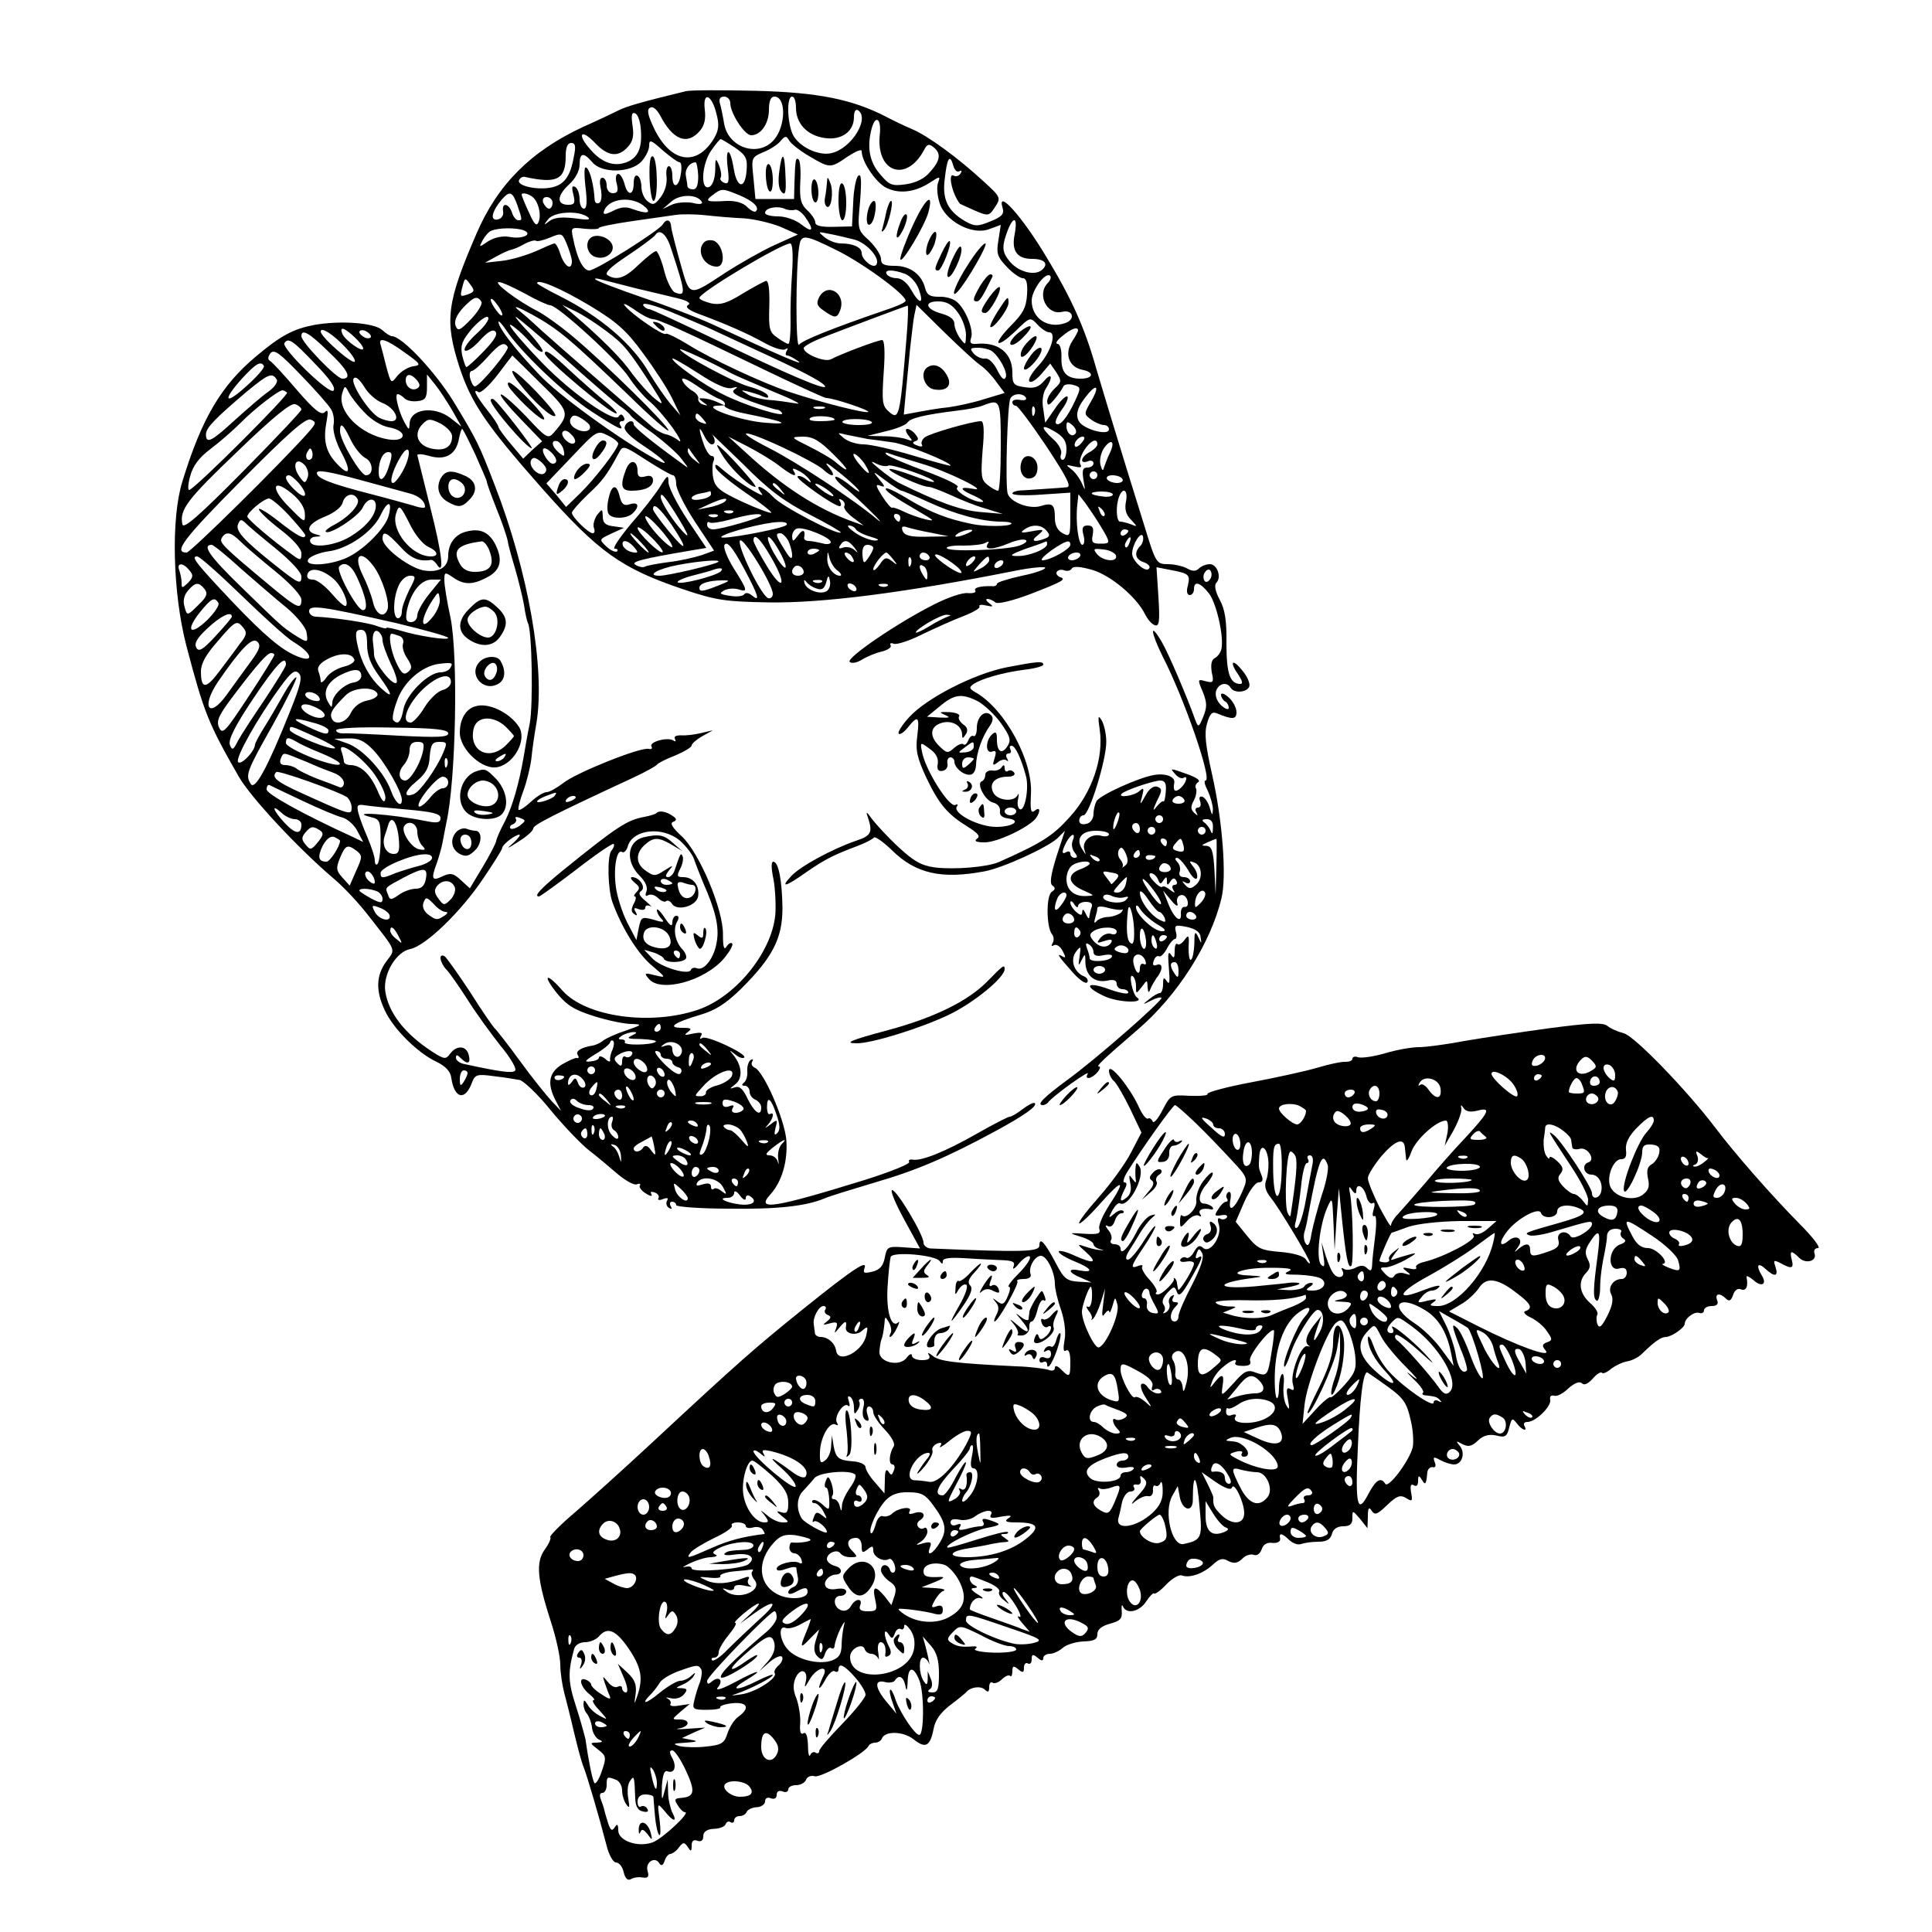 <?xml version="1.0" standalone="no"?>
<!DOCTYPE svg PUBLIC "-//W3C//DTD SVG 20010904//EN"
 "http://www.w3.org/TR/2001/REC-SVG-20010904/DTD/svg10.dtd">
<svg version="1.0" xmlns="http://www.w3.org/2000/svg"
 width="500pt" height="500pt" viewBox="0 0 500 500"
 preserveAspectRatio="xMidYMid meet">
<g transform="translate(0,500) scale(0.1,-0.1)"
fill="#000000" stroke="none">
<path d="M1775 4764 c-111 -27 -154 -39 -175 -50 -14 -7 -54 -26 -90 -42 -136
-63 -222 -149 -277 -277 -77 -178 -83 -224 -44 -345 31 -94 70 -151 214 -314
146 -165 205 -207 365 -261 86 -29 110 -32 222 -34 141 -2 351 25 638 82 40 8
74 11 77 8 2 -4 -25 -14 -60 -21 -36 -8 -65 -17 -65 -21 0 -4 -6 -7 -12 -6
-31 1 -49 -4 -44 -12 3 -4 -5 -7 -19 -6 -13 2 -52 -11 -87 -29 -94 -47 -229
-139 -219 -149 5 -5 19 -2 32 6 13 8 37 18 52 21 15 4 25 11 22 16 -3 5 0 7 8
4 8 -3 41 8 73 24 33 16 80 37 106 47 26 10 45 21 43 25 -3 5 5 6 17 3 19 -4
20 -3 8 6 -8 6 -10 11 -4 11 5 0 14 -4 20 -9 5 -5 41 3 89 21 88 34 96 39 77
45 -6 3 -10 9 -7 13 3 5 12 7 19 4 8 -3 17 -1 20 5 4 6 22 5 53 -4 48 -14 115
-71 136 -114 7 -14 18 -27 26 -29 11 -4 13 10 9 73 l-5 77 36 -7 c48 -9 52
-12 45 -41 -4 -14 -2 -24 5 -24 6 0 11 7 11 15 0 23 16 18 39 -11 19 -25 39
-111 32 -144 -2 -8 -9 -19 -17 -23 -9 -5 -11 -17 -8 -37 6 -26 4 -28 -16 -23
-21 6 -21 5 -7 -28 11 -28 11 -39 1 -64 -11 -27 -13 -28 -20 -10 -22 62 -70
174 -87 203 -32 55 -30 28 2 -37 57 -111 129 -321 111 -321 -5 0 -2 -12 6 -27
7 -16 13 -37 13 -48 -1 -17 -2 -16 -8 4 -4 14 -12 26 -19 29 -7 2 -10 -2 -6
-12 3 -9 1 -16 -6 -16 -6 0 -8 -6 -4 -12 5 -10 4 -10 -5 -2 -10 9 -10 17 -1
33 6 12 8 26 5 31 -3 5 0 12 6 16 7 4 -5 12 -27 20 -48 17 -47 17 -32 0 7 -8
16 -12 21 -9 13 8 7 -14 -8 -27 -14 -12 -20 -7 -16 14 3 16 -23 26 -54 20 -39
-7 -137 -51 -147 -67 -4 -7 -8 -22 -8 -33 0 -13 -8 -24 -18 -26 -11 -3 -19 0
-19 8 0 8 5 14 11 14 15 0 60 146 59 191 0 20 -6 45 -12 55 -9 15 -10 10 -5
-24 11 -73 -20 -164 -78 -227 -44 -49 -73 -67 -183 -116 -30 -13 -114 -20
-165 -14 -36 5 -55 16 -95 53 -28 26 -58 59 -68 72 -14 20 -17 21 -11 5 13
-39 9 -48 -31 -61 -61 -21 -144 -66 -167 -91 -30 -32 -16 -29 39 10 49 34 72
45 133 68 19 7 38 17 41 21 3 5 24 -10 48 -33 61 -60 128 -75 239 -54 48 9
161 61 188 85 l20 20 -22 -67 c-15 -49 -18 -70 -10 -75 8 -6 7 -10 -2 -16 -15
-10 -14 -90 0 -109 6 -7 6 -18 2 -24 -4 -7 -3 -9 4 -5 6 3 16 -3 22 -15 8 -15
9 -19 1 -15 -19 12 -12 1 23 -38 18 -21 36 -34 40 -28 3 5 -1 12 -8 15 -26 10
-37 42 -22 63 13 17 14 16 10 -11 -4 -25 -3 -27 5 -10 9 18 10 18 10 -6 1 -34
24 -53 56 -47 17 4 25 1 25 -8 0 -8 7 -14 15 -14 8 0 15 -4 15 -9 0 -5 -22 -1
-50 9 -60 22 -67 7 -10 -19 36 -16 106 -18 82 -2 -11 8 -22 62 -11 55 5 -3 9
-15 9 -27 0 -20 0 -20 15 -1 14 19 14 19 15 -1 1 -14 3 -16 7 -5 3 8 11 21 16
29 17 20 17 40 1 34 -10 -4 -12 0 -8 11 3 9 9 14 14 11 4 -2 13 7 20 20 7 14
17 25 21 25 4 0 5 9 2 19 -4 17 -1 18 29 12 22 -5 34 -13 35 -26 3 -19 3 -19
-6 0 -8 17 -10 14 -10 -17 -1 -20 -4 -39 -9 -42 -4 -2 -6 12 -6 32 2 32 0 34
-10 20 -7 -10 -16 -15 -19 -11 -4 3 -7 -5 -7 -18 0 -19 -2 -21 -10 -9 -7 10
-8 0 -5 -35 3 -34 2 -45 -5 -35 -8 12 -10 11 -10 -7 0 -13 -4 -23 -8 -23 -5 0
-17 -7 -28 -16 -18 -14 -18 -15 4 -4 13 7 25 10 28 8 5 -6 -172 -161 -244
-213 -61 -45 -81 -65 -63 -65 5 0 12 4 15 9 4 5 29 26 57 46 28 20 48 32 44
26 -10 -17 11 -13 25 4 7 8 9 15 4 15 -8 0 7 15 100 95 103 88 189 223 217
340 14 55 3 201 -24 320 -17 76 -21 108 -13 133 7 25 13 31 25 26 41 -17 51
-16 51 3 0 11 -9 28 -20 38 -11 10 -20 13 -20 7 0 -6 5 -14 10 -17 6 -3 10
-11 10 -17 0 -6 -9 -3 -19 6 -11 10 -17 25 -14 37 6 20 28 26 38 9 9 -15 42
-12 48 3 3 8 -5 27 -19 43 -26 32 -33 21 -8 -14 9 -14 11 -22 4 -22 -27 0 -36
27 -36 105 1 59 -4 89 -18 114 -11 21 -14 37 -8 43 14 14 2 48 -17 48 -9 0
-22 -5 -28 -11 -8 -8 -17 -8 -31 0 -11 6 -34 11 -50 11 -29 0 -31 3 -60 98
-68 218 -102 331 -126 412 -29 102 -63 178 -128 285 -62 104 -130 180 -113
126 4 -15 -2 -22 -32 -34 -34 -14 -41 -13 -66 1 -44 26 -59 56 -52 109 6 54
13 66 22 35 3 -12 10 -19 16 -15 6 3 7 1 3 -6 -4 -6 -12 -9 -17 -6 -17 11 -6
-45 15 -72 1 -1 19 -9 39 -18 35 -15 37 -14 52 9 16 24 15 26 -30 67 -65 60
-144 118 -185 135 -19 8 -48 22 -65 31 -89 46 -177 64 -340 68 -88 2 -169 2
-180 -1z m79 -58 c8 -29 6 -43 -6 -64 -44 -73 -110 -64 -153 21 -18 37 -22 53
-13 58 7 5 17 -3 26 -19 33 -64 70 -79 103 -41 12 14 16 31 13 55 -6 49 18 40
30 -10z m36 27 c0 -26 37 -83 54 -83 25 0 46 30 46 66 0 23 5 34 14 34 31 0
30 -76 -1 -112 -40 -46 -118 -21 -129 42 -3 19 -8 43 -11 53 -3 11 1 17 11 17
9 0 16 -8 16 -17z m170 -12 c0 -40 28 -71 73 -78 44 -7 77 16 77 54 0 14 4 21
10 18 32 -20 -15 -98 -67 -111 -31 -8 -78 12 -98 42 -17 26 -21 104 -5 104 6
0 10 -13 10 -29z m-402 -51 c5 -49 -5 -75 -32 -88 -34 -15 -67 -5 -98 31 -36
40 -25 56 12 17 33 -35 60 -38 85 -10 13 14 16 29 12 55 -4 26 -2 35 6 32 7
-2 13 -18 15 -37z m619 -17 c-11 -99 68 -127 114 -42 8 16 13 18 25 8 20 -16
18 -34 -9 -64 -14 -17 -36 -28 -63 -32 -36 -5 -43 -2 -67 27 -27 31 -34 70
-21 118 10 36 25 25 21 -15z m-183 -57 c54 -32 55 -32 100 -1 20 13 36 20 36
14 0 -26 33 -76 60 -93 34 -19 77 -15 119 13 23 15 25 15 19 -1 -4 -9 -3 -32
3 -51 13 -48 84 -87 129 -70 l30 11 -6 -39 c-6 -35 -3 -44 22 -70 15 -16 34
-29 41 -29 9 0 13 -12 11 -42 -2 -34 -11 -50 -42 -81 -21 -21 -35 -41 -32 -44
4 -4 23 10 44 30 38 37 38 37 57 17 10 -11 24 -20 30 -20 21 0 4 -53 -28 -87
-17 -18 -27 -36 -23 -40 4 -5 18 4 31 19 l23 27 16 -23 c14 -22 13 -25 -4 -41
-11 -10 -20 -25 -20 -34 1 -12 5 -11 20 7 10 12 20 27 22 32 2 5 13 7 25 4 21
-6 21 -7 5 -42 -20 -43 -40 -67 -49 -58 -4 3 3 19 15 36 12 16 18 31 14 34 -4
2 -19 -12 -32 -32 l-25 -36 -5 35 c-4 20 -1 42 7 54 19 29 15 43 -5 19 -14
-16 -26 -20 -50 -16 -29 4 -32 8 -32 38 0 51 -37 80 -94 74 -14 -1 -17 3 -13
15 8 20 -14 75 -37 94 -9 8 -30 14 -46 13 -23 0 -31 4 -36 23 -9 35 -39 57
-78 57 -28 0 -36 4 -36 18 0 10 -14 31 -30 47 -31 28 -31 29 -24 103 4 54 3
72 -5 65 -6 -6 -12 -38 -13 -71 l-3 -60 -47 -1 c-33 -1 -48 3 -48 11 0 7 -9
21 -21 32 -16 15 -20 28 -18 71 2 29 0 56 -4 60 -8 7 -9 -1 -11 -62 l-1 -40
-50 0 -50 0 -5 54 c-6 53 -5 54 25 67 18 7 38 20 45 29 12 14 15 14 22 2 4 -8
28 -27 52 -41z m-335 -16 c4 0 6 -13 3 -30 -5 -36 -22 -40 -22 -5 0 14 -4 25
-9 25 -5 0 -8 -12 -6 -28 2 -16 -4 -38 -15 -52 -15 -20 -20 -22 -34 -11 -9 7
-16 24 -16 37 0 12 -4 26 -10 29 -6 4 -10 -5 -10 -19 0 -33 -16 -34 -24 -1 -4
14 -11 25 -16 25 -6 0 -8 -11 -4 -25 5 -19 2 -25 -10 -25 -9 0 -16 8 -16 20 0
11 -5 20 -11 20 -7 0 -8 -11 -4 -29 3 -17 2 -32 -4 -36 -6 -3 -11 0 -12 7 -2
37 -11 74 -20 83 -7 7 -8 -8 -4 -47 5 -40 4 -58 -4 -58 -6 0 -11 11 -11 24 0
14 -5 28 -11 32 -9 5 -10 -1 -5 -20 5 -21 3 -26 -13 -26 -31 0 -30 23 1 52 17
15 28 36 28 52 0 31 10 33 33 6 24 -29 99 -28 127 2 11 12 20 30 20 41 0 17 5
15 35 -12 20 -17 39 -31 44 -31z m143 38 c29 -20 33 -28 30 -61 -4 -48 -25
-44 -33 6 -9 55 -22 59 -16 5 5 -38 3 -46 -9 -41 -7 3 -12 9 -9 13 3 5 1 19
-4 32 -9 21 -10 19 -10 -13 -1 -23 -7 -39 -16 -43 -23 -9 -19 60 6 95 11 16
22 29 24 29 2 0 19 -10 37 -22z m-417 -24 c-9 -51 -25 -72 -57 -79 -37 -8 -90
4 -85 18 3 7 10 11 16 9 82 -18 105 -7 105 54 0 23 5 34 14 34 11 0 13 -8 7
-36z m322 -49 c0 -24 -4 -35 -13 -35 -8 0 -14 3 -15 8 0 4 -2 16 -4 27 -3 17
9 34 25 35 3 0 6 -16 7 -35z m106 -50 c36 -15 54 -32 43 -42 -3 -3 -13 2 -22
11 -10 11 -31 17 -53 16 -53 -3 -58 -1 -37 15 24 18 25 18 69 0z m-574 -26
c13 -39 13 -39 2 -39 -5 0 -13 9 -16 20 -8 24 -27 27 -23 3 2 -10 -4 -19 -14
-21 -21 -4 -15 21 10 51 21 24 28 22 41 -14z m37 23 c16 -10 26 -46 18 -66 -5
-13 -11 -8 -25 24 -11 23 -19 44 -19 46 0 6 14 4 26 -4z m440 -14 c4 -6 -5 -8
-24 -3 -17 3 -41 1 -54 -5 l-23 -11 22 19 c22 20 67 20 79 0z m-386 -3 c0 -8
-4 -15 -9 -15 -5 0 -11 7 -15 15 -3 9 0 15 9 15 8 0 15 -7 15 -15z m240 -11
c17 -16 3 -18 -33 -5 -17 7 -32 5 -51 -5 -20 -10 -26 -10 -23 -1 11 35 75 41
107 11z m387 -7 c6 2 18 -6 27 -19 24 -34 19 -42 -10 -19 -15 12 -41 21 -60
21 -19 0 -34 4 -34 9 0 13 31 19 50 11 8 -4 20 -5 27 -3z m-537 -18 c11 -8 2
-9 -33 -4 -33 4 -53 2 -65 -7 -15 -12 -16 -11 -3 5 15 19 77 23 101 6z m405
-4 c28 -2 70 -12 95 -22 l45 -20 -60 -27 c-33 -15 -89 -47 -125 -70 -99 -65
-94 -66 -119 22 -12 43 -23 85 -24 95 -1 19 -12 22 -22 6 -11 -17 -173 -119
-190 -119 -16 0 -32 32 -42 84 -6 28 -5 28 30 24 21 -2 37 -1 37 2 0 3 39 11
88 18 48 7 98 14 112 16 14 2 48 2 75 -1 28 -3 73 -7 100 -8z m701 -41 c-9
-43 6 -64 45 -64 33 0 44 -13 25 -29 -20 -16 -63 -4 -85 25 -15 19 -17 31 -11
54 17 59 36 69 26 14z m-1271 10 c26 -10 -3 -24 -37 -17 -17 3 -37 -1 -54 -11
-25 -17 -25 -17 -15 2 6 11 16 23 23 25 19 8 64 8 83 1z m125 -80 c0 -25 -18
-15 -29 16 -5 17 -12 30 -16 30 -3 0 -24 -9 -48 -20 -23 -10 -62 -22 -87 -25
l-45 -5 29 16 c16 9 34 17 40 18 6 1 22 8 34 15 13 7 26 10 29 8 2 -3 19 1 36
8 31 13 32 12 44 -17 7 -17 13 -37 13 -44z m256 35 c39 -118 40 -127 11 -116
-8 3 -21 28 -28 56 -7 28 -17 51 -21 51 -5 0 -25 -16 -45 -35 -36 -35 -57 -42
-81 -27 -8 6 9 22 53 51 36 24 68 48 71 53 11 17 29 2 40 -33z m475 21 c34 -9
70 -52 56 -66 -9 -9 -37 15 -37 31 0 15 -22 25 -54 25 -12 0 -31 7 -42 16 -18
15 -18 15 11 9 17 -3 46 -10 66 -15z m-41 -30 c71 -36 184 -120 173 -130 -4
-5 -28 -15 -53 -23 -137 -47 -214 -78 -222 -89 -9 -13 -9 193 0 252 5 35 12
35 102 -10z m-120 -55 c-3 -41 -5 -100 -4 -130 0 -30 -2 -55 -6 -55 -3 0 -16
7 -28 16 -21 14 -23 23 -21 83 1 44 -2 65 -9 64 -6 -2 -34 -17 -62 -34 -39
-24 -56 -29 -80 -24 -16 4 -30 10 -30 14 0 14 211 140 235 141 6 0 8 -28 5
-75z m293 -4 c14 -6 29 -23 35 -40 14 -39 2 -40 -20 -1 -10 18 -25 30 -37 30
-11 0 -23 5 -26 10 -8 13 16 13 48 1z m369 -23 c-30 -30 -2 -85 37 -75 28 7
35 -20 8 -29 -45 -16 -87 12 -87 58 0 27 36 76 48 64 3 -4 0 -12 -6 -18z
m-1499 -29 c-23 -8 -23 -8 -16 20 6 23 7 23 20 5 12 -16 11 -19 -4 -25z m432
15 c39 -9 88 -21 109 -26 25 -6 35 -13 27 -17 -8 -5 -1 -12 21 -21 81 -30 132
-53 174 -76 24 -14 50 -22 56 -18 7 4 8 3 4 -4 -4 -7 -3 -12 1 -12 5 0 18 -7
29 -15 17 -13 -42 12 -223 96 -35 16 -115 47 -180 69 -64 22 -119 43 -122 47
-4 3 3 3 14 0 11 -3 52 -13 90 -23z m-286 -14 c30 -17 59 -30 65 -30 19 0 176
-143 204 -187 15 -23 39 -50 52 -61 14 -11 41 -42 60 -68 19 -27 26 -42 16
-34 -10 8 -25 15 -33 16 -8 2 -22 9 -31 16 -35 29 -259 224 -292 254 -19 18
-46 42 -60 53 -14 12 2 6 37 -13 69 -38 99 -64 251 -210 56 -55 102 -95 102
-90 0 12 -163 172 -245 241 -33 28 -75 58 -94 68 -50 25 -116 75 -100 75 8 0
38 -14 68 -30z m169 -32 c68 -41 94 -64 136 -122 29 -39 63 -91 75 -116 l22
-45 -26 30 c-14 17 -39 53 -55 80 -43 75 -128 147 -232 199 -32 16 -58 31 -58
33 0 13 63 -14 138 -59z m-282 11 c3 -6 -9 -26 -27 -45 -29 -30 -34 -32 -40
-17 -4 12 2 27 19 46 28 29 37 33 48 16z m54 -33 c0 -6 -7 -1 -15 10 -8 10
-15 23 -15 28 0 6 7 1 15 -10 8 -10 15 -23 15 -28z m390 -12 c16 -1 75 -28
303 -138 75 -36 141 -66 145 -66 19 0 114 -32 109 -36 -5 -5 -121 24 -205 52
-69 23 -202 85 -261 122 -29 18 -56 31 -58 28 -6 -6 -88 50 -106 73 -7 8 4 4
23 -9 19 -14 42 -26 50 -26z m65 11 c22 -9 56 -24 75 -32 19 -9 76 -35 125
-58 116 -53 172 -82 180 -94 8 -15 -101 32 -283 120 -90 43 -167 79 -172 79
-5 0 -11 4 -15 9 -6 11 29 2 90 -24z m724 6 c12 -16 21 -42 21 -58 -1 -27 -1
-27 -15 -9 -8 11 -15 28 -15 38 0 11 -11 20 -32 26 -42 11 -49 32 -10 32 22 0
36 -8 51 -29z m-911 -47 c47 -35 58 -49 116 -138 35 -55 36 -58 11 -38 -15 12
-41 41 -59 65 -27 39 -78 90 -156 157 l-25 21 35 -17 c19 -9 54 -32 78 -50z
m778 -19 c-17 -205 -19 -214 -46 -190 -17 15 -18 26 -13 101 4 54 2 84 -4 84
-11 0 -107 -36 -133 -50 -16 -8 -70 14 -70 29 0 5 24 18 53 29 51 20 208 79
216 81 2 1 1 -37 -3 -84z m191 -70 c12 -8 31 -28 42 -44 l21 -28 -53 -16 c-28
-9 -70 -18 -92 -21 -22 -2 -57 -8 -78 -12 l-38 -7 5 54 c3 30 8 81 11 114 4
33 8 73 11 88 l6 28 71 -70 c40 -39 82 -78 94 -86z m-1303 82 c-22 -20 -35
-39 -31 -44 5 -4 22 7 39 26 20 22 33 30 40 23 7 -7 -3 -23 -30 -51 -22 -23
-42 -41 -45 -41 -2 0 -7 14 -11 31 -5 26 0 38 26 69 18 20 37 34 41 29 5 -4
-8 -23 -29 -42z m227 -64 c67 -60 131 -115 142 -123 12 -8 25 -19 29 -25 3 -5
30 -27 60 -48 29 -22 62 -51 72 -65 20 -26 20 -26 0 -11 -79 57 -124 94 -124
101 0 13 -18 9 -23 -6 -4 -9 14 -27 49 -50 54 -36 73 -57 32 -35 -89 48 -253
166 -303 220 -63 66 -105 121 -105 136 0 4 9 -5 19 -20 37 -57 154 -168 222
-212 71 -46 85 -52 74 -35 -3 6 -1 10 5 10 6 0 8 5 4 11 -4 8 -9 8 -13 1 -11
-17 -120 59 -196 137 -71 73 -108 122 -70 91 11 -8 29 -26 41 -40 12 -14 25
-23 28 -20 3 3 -13 25 -34 48 -22 23 -38 42 -35 42 3 0 60 -48 126 -107z
m1329 72 c0 -3 -7 -16 -15 -28 -21 -32 -9 -67 26 -74 32 -6 29 -23 -4 -23 -37
0 -51 16 -50 54 1 21 -4 36 -10 36 -7 1 -1 10 12 20 22 19 41 26 41 15z
m-1476 -43 c5 -8 -73 -102 -85 -102 -4 0 -9 9 -12 20 -3 11 -1 20 4 20 5 0 23
16 40 35 31 35 44 42 53 27z m571 -64 c11 -7 63 -29 115 -51 52 -21 79 -35 60
-31 -19 3 -51 8 -71 9 -20 2 -45 8 -55 15 -18 11 -18 11 1 7 11 -3 29 -8 39
-13 13 -5 17 -4 12 4 -4 6 -26 16 -49 22 -39 11 -177 85 -177 96 0 4 84 -35
125 -58z m681 54 c20 -14 42 -55 37 -68 -4 -10 -11 -4 -22 18 -10 20 -23 32
-32 30 -9 -1 -22 5 -29 13 -11 13 -9 15 11 15 13 0 29 -4 35 -8z m-1168 -83
c77 -75 78 -79 35 -129 -15 -17 -19 -14 -73 44 -32 33 -61 58 -64 55 -3 -3 20
-31 51 -63 l56 -58 -25 -22 -24 -23 -32 38 c-18 21 -32 41 -32 44 0 4 -13 24
-30 45 -30 38 -38 56 -21 45 5 -3 27 17 48 44 21 28 38 50 39 51 0 0 33 -32
72 -71z m497 -13 c14 4 16 3 6 -4 -10 -7 1 -15 43 -31 31 -11 61 -21 66 -21 5
0 11 -4 14 -9 8 -13 -100 21 -154 49 -49 24 -129 81 -130 92 0 3 30 -14 67
-38 46 -30 74 -42 88 -38z m-32 -29 c10 -4 16 -11 12 -16 -3 -5 21 -15 52 -21
104 -21 125 -30 53 -24 -64 5 -166 41 -125 44 l20 1 -20 9 c-11 5 -27 9 -35 9
-13 1 -13 0 0 -10 13 -9 13 -10 0 -6 -8 2 -14 9 -13 15 2 6 -6 16 -16 21 -10
6 -21 17 -25 26 -4 10 9 6 37 -13 23 -16 50 -32 60 -35z m960 -7 c-18 -31 -18
-32 1 -46 11 -8 26 -14 33 -14 7 0 13 -5 13 -11 0 -17 -60 -2 -76 18 -13 19
-6 41 24 76 23 26 26 13 5 -23z m-168 11 c3 -6 -4 -8 -15 -6 -11 2 -20 0 -20
-6 0 -5 4 -9 9 -9 5 0 40 -47 79 -105 52 -79 66 -105 53 -106 -18 -2 -72 -5
-113 -8 -16 0 -28 -4 -28 -8 0 -5 34 -6 75 -3 l75 5 0 -58 c0 -55 -1 -57 -20
-47 -13 7 -20 21 -20 39 0 36 -6 41 -38 31 -29 -8 -76 10 -84 32 -7 20 -1 235
7 247 8 14 32 14 40 2z m-65 -126 c0 -63 -3 -115 -7 -115 -5 0 -17 7 -27 15
-17 13 -18 23 -13 90 5 51 3 75 -4 75 -23 0 -134 -32 -146 -42 -7 -6 -10 -14
-7 -19 3 -5 -3 -6 -12 -2 -12 4 -14 8 -6 11 10 3 10 7 1 18 -6 8 -16 14 -21
14 -6 0 -4 -8 3 -17 12 -15 12 -16 -4 -10 -10 4 -37 8 -60 8 l-42 1 48 12 c26
6 51 16 55 22 7 12 46 21 127 31 27 3 59 9 70 14 44 17 45 14 45 -106z m-457
98 c-7 -2 -19 -2 -25 0 -7 3 -2 5 12 5 14 0 19 -2 13 -5z m544 -15 c-3 -8 -6
-5 -6 6 -1 11 2 17 5 13 3 -3 4 -12 1 -19z m-1152 -27 c9 -16 -13 -23 -34 -11
-12 6 -18 16 -15 25 5 11 11 12 24 5 11 -6 21 -14 25 -19z m295 14 c11 -13 10
-14 -4 -9 -9 3 -16 10 -16 15 0 13 6 11 20 -6z m340 -1 c0 -2 -17 -4 -37 -4
-24 0 -33 3 -25 9 12 7 62 4 62 -5z m96 -6 c4 -5 -11 -8 -34 -8 -23 0 -42 4
-42 8 0 10 66 10 76 0z m528 -29 c-8 -13 -24 -1 -24 18 0 13 3 13 15 3 8 -7
12 -16 9 -21z m-24 -41 c0 -15 -4 -28 -10 -28 -5 0 -7 7 -4 15 3 8 -5 25 -20
38 -35 32 -33 42 4 20 22 -13 30 -25 30 -45z m-1273 16 c-9 -10 -38 16 -31 28
4 6 13 4 22 -6 9 -8 13 -19 9 -22z m113 -2 c0 -13 -61 -92 -99 -129 l-36 -35
-25 31 -26 30 66 69 c64 68 66 69 93 55 15 -7 27 -17 27 -21z m242 -2 c10 0
10 13 1 26 -5 5 31 -30 80 -77 66 -67 107 -97 171 -130 47 -24 83 -45 82 -47
-8 -8 -154 68 -175 92 -27 28 -52 37 -30 9 16 -18 -63 29 -100 61 -17 15 -22
17 -19 6 2 -8 37 -37 76 -64 40 -27 70 -51 68 -53 -2 -2 -35 10 -74 28 -58 27
-71 37 -76 61 -3 15 -3 35 0 43 4 8 2 15 -4 15 -6 0 -15 14 -21 31 -14 40 -13
51 1 22 6 -13 15 -23 20 -23z m186 -9 c45 -21 91 -46 101 -55 26 -24 37 -20
15 6 -12 14 -4 11 22 -10 22 -17 47 -39 55 -49 8 -10 -1 -5 -20 10 -18 15 -36
25 -39 23 -3 -3 8 -16 24 -28 16 -12 47 -41 69 -63 23 -22 29 -31 15 -19 -63
53 -207 147 -277 183 -100 51 -74 53 35 2z m217 23 c17 -2 46 -6 66 -9 32 -4
149 -51 149 -60 0 -2 -43 10 -97 26 -53 16 -110 29 -128 29 -17 0 -40 7 -51
16 -18 15 -18 15 6 9 14 -3 39 -8 55 -11z m-229 -69 c35 -27 49 -32 38 -14 -5
8 -1 8 14 0 12 -6 24 -17 28 -24 5 -8 2 -7 -9 2 -10 8 -20 11 -23 8 -6 -6 95
-77 109 -77 4 0 5 5 1 12 -4 7 -3 8 5 4 6 -4 9 -11 6 -16 -3 -4 7 -18 22 -29
l28 -21 -28 10 c-92 33 -182 91 -277 179 l-45 41 49 -25 c27 -14 64 -36 82
-50z m142 28 c42 -41 43 -52 2 -17 -8 7 -37 24 -65 38 -50 25 -50 25 -17 26
26 0 43 -10 80 -47z m642 32 c-7 -9 -15 -13 -17 -11 -7 7 7 26 19 26 6 0 6 -6
-2 -15z m-1341 -21 c3 -16 1 -17 -13 -5 -19 16 -21 34 -3 29 6 -3 14 -13 16
-24z m1381 16 c0 -5 -9 -14 -20 -20 -23 -12 -27 -32 -5 -24 8 4 15 1 15 -5 0
-6 -7 -11 -16 -11 -12 0 -14 -7 -10 -32 5 -29 5 -30 -4 -9 -6 13 -18 30 -28
37 -15 12 -14 12 7 7 17 -4 22 -3 17 5 -4 6 1 23 10 37 16 25 34 33 34 15z
m32 -23 c-6 -12 -12 -29 -15 -37 -2 -10 -5 -8 -9 7 -3 12 1 31 9 43 19 27 30
18 15 -13z m-1130 -57 c4 0 8 -10 8 -23 0 -13 22 -57 49 -98 l49 -74 -33 -12
c-19 -6 -58 -15 -87 -18 -29 -4 -56 -9 -60 -12 -5 -2 -15 0 -23 5 -15 8 17 16
147 38 l36 6 -49 73 c-27 41 -49 84 -49 97 0 21 -3 19 -22 -12 -12 -19 -46
-63 -76 -97 -29 -35 -48 -63 -41 -63 7 0 9 -3 6 -7 -4 -3 -16 2 -27 12 -20 19
-20 19 12 34 l33 15 -27 4 c-21 2 -28 9 -28 25 -1 21 -1 21 -15 4 -7 -11 -11
-25 -8 -33 3 -8 2 -14 -3 -14 -11 0 -54 42 -54 53 0 4 19 26 41 47 39 36 50
51 80 107 11 21 12 21 72 -18 33 -21 64 -39 69 -39z m-314 58 c14 -14 16 -28
2 -28 -5 0 -14 9 -20 20 -12 22 -1 27 18 8z m372 -13 c14 -19 14 -19 -2 -6
-10 7 -18 18 -18 24 0 6 1 8 3 6 1 -2 9 -13 17 -24z m438 -16 c20 -32 10 -30
-16 2 -13 16 -17 27 -10 24 7 -3 19 -15 26 -26z m147 1 c66 -19 179 -75 133
-65 -38 7 -35 -2 5 -19 17 -8 26 -15 19 -15 -22 -2 -76 30 -64 38 7 4 -30 22
-81 41 -50 18 -96 38 -102 43 -7 7 -3 7 10 2 11 -4 47 -15 80 -25z m-975 -24
c-13 -13 -45 17 -35 34 5 8 12 6 26 -6 13 -12 16 -21 9 -28z m889 19 c10 5
124 -35 118 -42 -3 -2 -28 6 -57 17 -29 11 -55 18 -58 16 -5 -6 83 -46 101
-46 7 0 32 -10 57 -21 25 -12 65 -28 90 -35 l45 -14 -59 5 c-52 5 -107 25
-211 76 -11 6 -33 22 -50 36 -22 18 -24 22 -7 13 12 -6 26 -8 31 -5z m34 -65
c3 0 34 -13 69 -29 69 -32 140 -51 189 -51 18 0 30 -3 26 -6 -7 -7 -70 -7
-102 0 -64 13 -106 30 -159 61 -32 20 -61 34 -63 31 -5 -5 17 -20 87 -61 38
-22 41 -25 15 -19 -16 4 -42 13 -56 20 -15 7 -28 12 -30 10 -2 -2 -14 11 -26
30 -17 27 -18 32 -5 27 14 -5 13 -2 -3 17 -18 22 -17 22 16 -3 20 -15 39 -27
42 -27z m507 40 c0 -5 -4 -10 -10 -10 -5 0 -10 5 -10 10 0 6 5 10 10 10 6 0
10 -4 10 -10z m65 -10 c3 -5 -3 -10 -14 -10 -11 0 -23 5 -26 10 -3 6 3 10 14
10 11 0 23 -4 26 -10z m-884 -27 c13 -16 12 -17 -3 -4 -10 7 -18 15 -18 17 0
8 8 3 21 -13z m135 -14 c3 -6 -5 -3 -20 6 -14 10 -26 19 -26 22 0 7 39 -17 46
-28z m-316 2 c0 -5 -11 -11 -25 -13 -14 -3 -25 -2 -25 3 0 4 10 10 23 12 12 2
23 5 25 6 1 0 2 -3 2 -8z m1040 -1 c0 -4 -11 -7 -25 -5 -37 4 -40 12 -5 13 16
0 30 -3 30 -8z m34 -18 c-4 -20 0 -34 13 -47 17 -18 17 -19 0 -12 -10 4 -23 7
-28 7 -10 0 -12 40 -3 64 10 27 24 18 18 -12z m-1165 -32 c37 -60 40 -72 7
-33 -23 28 -46 66 -46 77 0 14 10 2 39 -44z m1099 -31 c27 -45 27 -46 -1 -46
-20 0 -23 4 -19 23 3 18 0 24 -13 24 -13 0 -16 -6 -11 -25 4 -14 2 -25 -3 -25
-10 0 -18 60 -13 103 l3 28 18 -23 c9 -13 27 -39 39 -59z m-973 62 c-6 -4 -23
-11 -40 -14 l-30 -6 30 14 c35 16 54 19 40 6z m-137 -59 c44 -66 40 -74 -8
-16 -22 27 -40 52 -40 56 0 19 17 4 48 -40z m1120 23 c-3 -3 -9 2 -12 12 -6
14 -5 15 5 6 7 -7 10 -15 7 -18z m-961 9 c-3 -3 -12 -4 -19 -1 -8 3 -5 6 6 6
11 1 17 -2 13 -5z m-157 -89 c0 -5 -16 7 -35 27 -19 20 -35 43 -35 50 0 15 69
-61 70 -77z m117 79 c-3 -3 -12 -4 -19 -1 -8 3 -5 6 6 6 11 1 17 -2 13 -5z
m113 2 c0 -6 -104 -36 -124 -36 -9 0 -16 5 -16 12 0 6 2 9 6 6 3 -3 26 0 52 7
49 14 82 18 82 11z m360 -6 c0 -5 -2 -10 -4 -10 -3 0 -8 5 -11 10 -3 6 -1 10
4 10 6 0 11 -4 11 -10z m-295 -19 c-12 -10 -179 -41 -168 -30 11 11 112 37
148 38 17 1 25 -3 20 -8z m-320 -70 c-7 -6 -65 50 -65 63 0 5 16 -5 35 -24 19
-18 32 -36 30 -39z m435 26 c0 -5 -10 -7 -22 -3 -13 3 -29 6 -35 6 -7 0 -12 3
-12 8 4 21 -3 24 -16 6 -12 -16 -14 -17 -15 -2 0 9 6 18 12 20 17 6 88 -23 88
-35z m65 33 c3 -5 20 -14 38 -19 20 -6 25 -9 12 -10 -11 0 -33 8 -50 19 -16
11 -25 20 -18 20 6 0 15 -4 18 -10z m196 -9 l44 -9 -56 -1 c-43 -1 -58 3 -63
15 -4 11 -1 14 13 9 10 -3 39 -10 62 -14z m298 5 c9 -11 8 -15 -5 -20 -29 -11
-38 -6 -18 9 18 15 17 16 -16 10 -26 -5 -31 -4 -20 4 21 15 45 14 59 -3z
m-204 -6 c-27 -12 -43 -12 -25 0 8 5 22 9 30 9 10 0 8 -3 -5 -9z m415 6 c0 -3
-4 -8 -10 -11 -5 -3 -10 -1 -10 4 0 6 5 11 10 11 6 0 10 -2 10 -4z m-1260 -31
c13 -14 21 -25 18 -25 -2 0 -15 11 -28 25 -13 14 -21 25 -18 25 2 0 15 -11 28
-25z m380 6 c5 -11 10 -28 10 -38 0 -13 -6 -8 -20 15 -23 37 -24 42 -10 42 5
0 14 -9 20 -19z m911 -14 c-17 -17 -13 -35 9 -42 11 -4 18 -11 14 -16 -8 -13
-44 19 -44 38 0 24 23 60 28 45 2 -8 -1 -19 -7 -25z m-951 -124 c0 -8 -6 -13
-12 -11 -18 6 -81 136 -73 149 8 11 85 -114 85 -138z m-4 94 c42 -72 31 -92
-12 -21 -19 31 -34 60 -34 65 0 22 18 5 46 -44z m23 13 c27 -52 13 -52 -17 0
-12 22 -18 40 -13 40 5 0 18 -18 30 -40z m616 17 c-37 -11 -185 -16 -185 -5 0
4 20 7 44 6 24 0 50 3 56 7 9 5 11 4 6 -3 -10 -16 14 -15 55 2 19 8 38 12 44
8 5 -3 -4 -10 -20 -15z m288 8 c-3 -9 -8 -14 -10 -11 -3 3 -2 9 2 15 9 16 15
13 8 -4z m-1282 -11 c12 -14 11 -16 -5 -13 -11 2 -21 10 -24 17 -5 17 13 15
29 -4z m299 -83 c24 -47 25 -58 6 -42 -8 7 -17 8 -20 3 -3 -5 -19 -7 -37 -4
-26 4 -29 6 -15 14 9 5 25 6 36 3 26 -8 26 -5 -11 54 -17 27 -28 55 -24 61 8
12 26 -13 65 -89z m271 82 c11 -15 11 -16 0 -6 -7 6 -20 9 -29 6 -10 -4 -13
-2 -8 5 10 17 21 15 37 -5z m499 9 c0 -13 -48 -32 -78 -31 -22 0 -17 4 23 19
28 9 51 18 53 19 1 0 2 -3 2 -7z m60 -2 c0 -11 -52 -40 -72 -40 -7 0 3 11 22
25 38 26 50 30 50 15z m-510 -8 c0 -5 -6 -16 -13 -26 -11 -16 -13 -15 -15 8
-1 17 3 26 13 26 8 0 15 -4 15 -8z m-140 -6 c0 -2 -7 -6 -15 -10 -8 -3 -15 -1
-15 4 0 6 7 10 15 10 8 0 15 -2 15 -4z m768 -13 c6 -19 -33 -16 -49 3 -11 14
-9 15 16 12 16 -1 30 -9 33 -15z m-720 -40 c9 -7 11 -13 6 -13 -17 0 -34 23
-33 45 1 20 1 20 6 0 3 -11 12 -26 21 -32z m37 36 c11 -16 1 -19 -13 -3 -7 8
-8 14 -3 14 5 0 13 -5 16 -11z m106 -6 c13 -16 12 -17 -3 -5 -14 11 -19 10
-32 -10 -9 -12 -16 -17 -16 -11 0 10 26 43 34 43 2 0 10 -8 17 -17z m94 7 c3
-5 -1 -10 -9 -10 -9 0 -16 5 -16 10 0 6 4 10 9 10 6 0 13 -4 16 -10z m83 -40
c3 -7 -12 -1 -32 12 -20 13 -36 27 -36 31 0 12 64 -29 68 -43z m307 40 c-3 -5
-13 -10 -21 -10 -8 0 -12 5 -9 10 3 6 13 10 21 10 8 0 12 -4 9 -10z m-438 -22
c-3 -8 -6 -5 -6 6 -1 11 2 17 5 13 3 -3 4 -12 1 -19z m161 8 c-7 -8 -15 -12
-17 -11 -5 6 10 25 20 25 5 0 4 -6 -3 -14z m42 4 c0 -5 -10 -15 -22 -21 -23
-12 -23 -12 -4 10 21 23 26 26 26 11z m-701 -4 c-7 -7 -130 -36 -152 -36 -36
0 -5 18 48 28 53 10 111 15 104 8z m736 -6 c-3 -5 -11 -10 -16 -10 -6 0 -7 5
-4 10 3 6 11 10 16 10 6 0 7 -4 4 -10z m-515 -21 c0 -5 -7 -9 -15 -9 -15 0
-20 12 -9 23 8 8 24 -1 24 -14z m320 -7 c0 -15 -2 -15 -10 -2 -13 20 -13 33 0
25 6 -3 10 -14 10 -23z m-535 9 c-14 -12 -104 -35 -111 -28 -3 3 14 11 37 17
24 6 49 13 54 15 19 7 29 5 20 -4z m1269 -16 c-4 -8 -10 -13 -15 -10 -4 3 -6
12 -3 20 4 8 10 13 15 10 4 -3 6 -12 3 -20z m-995 -35 c-16 -10 -52 3 -57 21
-2 9 -1 10 5 3 4 -6 16 -14 26 -17 14 -5 20 -1 25 15 5 20 7 21 10 4 2 -10 -2
-22 -9 -26z m-279 15 c-43 -17 -50 -17 -50 -6 0 11 24 19 60 19 21 0 20 -1
-10 -13z m267 9 c-3 -3 -12 -4 -19 -1 -8 3 -5 6 6 6 11 1 17 -2 13 -5z m88
-14 c3 -5 2 -10 -4 -10 -5 0 -13 5 -16 10 -3 6 -2 10 4 10 5 0 13 -4 16 -10z
m82 4 c-3 -3 -12 -4 -19 -1 -8 3 -5 6 6 6 11 1 17 -2 13 -5z m153 -81 c-8 -3
-30 -14 -47 -25 -18 -11 -33 -17 -33 -15 0 9 65 47 80 46 13 -1 13 -1 0 -6z
m567 -452 c-1 -16 -4 -27 -6 -25 -2 2 -10 -4 -18 -14 -10 -13 -10 -9 1 15 14
27 14 32 1 37 -9 3 -21 -5 -30 -22 -15 -27 -16 -27 -9 -2 5 20 4 23 -7 13 -13
-13 -58 -19 -46 -7 9 9 80 33 99 34 13 0 17 -7 15 -29z m48 -21 c3 -5 -3 -10
-15 -10 -12 0 -18 5 -15 10 3 6 10 10 15 10 5 0 12 -4 15 -10z m-174 -61 c-5
-13 -10 -19 -10 -12 -1 15 10 45 15 40 3 -2 0 -15 -5 -28z m119 11 c0 -5 -4
-10 -10 -10 -5 0 -10 5 -10 10 0 6 5 10 10 10 6 0 10 -4 10 -10z m129 -22 c0
-16 -2 -18 -6 -8 -3 8 -11 18 -17 22 -7 5 -4 8 7 8 11 0 17 -7 16 -22z m-189
-4 c0 -8 -4 -12 -10 -9 -5 3 -10 10 -10 16 0 5 5 9 10 9 6 0 10 -7 10 -16z
m40 -4 c0 -5 -4 -10 -10 -10 -5 0 -10 5 -10 10 0 6 5 10 10 10 6 0 10 -4 10
-10z m130 0 c0 -5 -4 -10 -10 -10 -5 0 -10 5 -10 10 0 6 5 10 10 10 6 0 10 -4
10 -10z m-250 -9 c0 -5 -9 -7 -20 -4 -26 7 -50 -13 -44 -35 5 -16 5 -16 -5 0
-18 27 -3 48 35 48 19 0 34 -4 34 -9z m-94 -17 c-4 -9 -1 -23 5 -30 8 -10 8
-14 0 -14 -6 0 -11 5 -11 11 0 5 -4 7 -10 4 -13 -8 -13 1 0 26 13 23 25 25 16
3z m244 -4 c0 -5 -2 -10 -4 -10 -3 0 -8 5 -11 10 -3 6 -1 10 4 10 6 0 11 -4
11 -10z m43 -9 c3 -14 0 -17 -14 -14 -15 4 -17 8 -8 19 15 18 16 18 22 -5z
m85 -53 l-2 -73 -3 63 c-3 50 -7 62 -21 63 -14 0 -13 2 3 9 11 5 21 9 23 9 1
1 1 -32 0 -71z m-236 2 c-7 -6 -10 -7 -7 -4 3 4 0 13 -6 20 -6 7 -7 19 -3 25
5 9 10 6 17 -9 7 -16 7 -26 -1 -32z m38 30 c0 -5 -5 -10 -11 -10 -5 0 -7 5 -4
10 3 6 8 10 11 10 2 0 4 -4 4 -10z m-105 -18 c-3 -3 -11 0 -18 7 -9 10 -8 11
6 5 10 -3 15 -9 12 -12z m145 12 c0 -8 -19 -13 -24 -6 -3 5 1 9 9 9 8 0 15 -2
15 -3z m85 -36 c10 -18 20 -27 23 -20 2 7 -2 20 -10 29 -11 14 -11 16 2 11 21
-7 24 -42 5 -58 -13 -11 -18 -11 -28 0 -9 10 -9 11 1 6 6 -4 12 -2 12 3 0 6
-7 11 -16 11 -10 0 -14 6 -11 14 3 7 0 19 -6 25 -6 6 -7 11 -1 11 5 0 18 -14
29 -32z m-255 17 c0 -3 -11 -10 -25 -15 -35 -13 -31 -37 8 -54 31 -14 31 -14
7 -15 -31 -1 -50 16 -50 44 0 12 5 26 12 33 12 12 48 17 48 7z m210 -14 c0 -4
-7 -8 -15 -8 -16 0 -20 9 -9 20 8 8 24 -1 24 -12z m-141 -27 c-7 -8 -12 -13
-13 -12 -1 2 -7 10 -14 19 -11 14 -9 16 13 11 21 -3 23 -7 14 -18z m108 0 c5
-13 7 -13 14 -2 7 10 9 10 9 -2 0 -12 2 -12 9 -1 6 9 11 10 15 2 4 -6 2 -11
-4 -11 -6 0 -8 -5 -4 -12 6 -10 5 -10 -8 -1 -8 7 -17 11 -20 8 -3 -3 -13 4
-23 15 -11 12 -13 20 -6 20 6 0 14 -7 18 -16z m-84 -14 c-3 -11 -12 -20 -21
-20 -13 0 -12 3 3 20 10 11 19 20 21 20 1 0 0 -9 -3 -20z m77 -20 c12 -17 18
-30 13 -30 -4 0 -18 16 -31 36 -28 42 -13 37 18 -6z m10 -50 c4 0 10 -7 14
-15 4 -13 2 -13 -14 -5 -24 13 -50 49 -50 70 0 8 10 0 21 -17 12 -18 25 -33
29 -33z m107 23 c-14 -14 -15 -14 -14 3 2 22 20 38 26 23 2 -6 -4 -18 -12 -26z
m-347 20 c0 -5 -7 -17 -15 -27 -15 -20 -20 -10 -9 18 6 16 24 22 24 9z m150
-5 c11 3 12 1 4 -7 -13 -14 -67 -4 -58 10 3 5 12 5 22 0 9 -4 24 -6 32 -3z
m137 -16 c-3 9 0 19 8 21 7 3 15 -3 18 -13 3 -11 0 -18 -7 -17 -6 1 -10 -6
-10 -16 3 -29 -17 -15 -32 23 l-14 35 21 -25 c12 -15 19 -18 16 -8z m-257 -7
c0 6 9 11 20 11 13 0 19 -5 15 -14 -3 -7 -5 -19 -6 -25 0 -7 -4 -3 -9 8 -5 11
-9 14 -9 6 -1 -11 -4 -11 -16 -1 -8 7 -15 18 -15 24 0 6 5 4 10 -4 5 -8 10
-10 10 -5z m114 -9 c4 2 2 -1 -2 -7 -5 -5 -20 -11 -33 -12 -13 0 -28 -6 -32
-12 -5 -6 -6 -2 -3 8 3 10 6 22 6 27 0 5 13 5 29 0 16 -4 32 -6 35 -4z m89
-37 c23 -13 27 -19 14 -19 -21 0 -67 43 -67 62 0 8 5 5 11 -5 6 -10 25 -27 42
-38z m-58 -14 c1 -32 -2 -42 -10 -35 -9 7 -11 38 -6 84 3 25 14 -9 16 -49z
m-155 24 c0 -5 -7 -9 -15 -9 -15 0 -20 12 -9 23 8 8 24 -1 24 -14z m315 11 c3
-5 -1 -10 -9 -10 -9 0 -16 5 -16 10 0 6 4 10 9 10 6 0 13 -4 16 -10z m-300
-39 c3 -5 1 -12 -5 -16 -5 -3 -10 1 -10 9 0 18 6 21 15 7z m95 -2 c0 -6 -6 -9
-14 -6 -8 3 -20 -1 -28 -10 -11 -14 -10 -15 11 -8 16 5 21 4 17 -4 -10 -16
-31 -14 -47 5 -10 13 -10 17 2 25 20 12 59 11 59 -2z m76 -24 c1 -14 -2 -23
-7 -20 -5 4 -9 18 -9 32 0 32 12 23 16 -12z m27 -5 c3 -11 1 -18 -4 -14 -5 3
-9 12 -9 20 0 20 7 17 13 -6z m27 16 c0 -3 -4 -8 -10 -11 -5 -3 -10 -1 -10 4
0 6 5 11 10 11 6 0 10 -2 10 -4z m-190 -40 c0 -9 9 -12 26 -8 17 3 25 1 21 -5
-8 -12 -57 -14 -57 -3 0 5 -3 16 -7 26 -4 12 -3 15 5 10 7 -4 12 -13 12 -20z
m88 -1 c-3 -3 -13 -2 -22 1 -14 5 -15 9 -4 15 13 8 36 -6 26 -16z m46 -21 c3
-8 2 -12 -4 -9 -6 3 -10 -2 -10 -11 0 -22 -13 -10 -17 16 -3 24 22 27 31 4z
m86 -26 c0 -19 -2 -20 -10 -8 -13 19 -13 30 0 30 6 0 10 -10 10 -22z m-190 2
c0 -5 -7 -10 -15 -10 -8 0 -15 5 -15 10 0 6 7 10 15 10 8 0 15 -4 15 -10z"/>
<path d="M2017 4558 c-4 -27 -2 -47 6 -55 9 -10 12 -1 10 38 -2 65 -9 71 -16
17z"/>
<path d="M1982 4545 c2 -47 18 -57 18 -11 0 19 -4 38 -10 41 -5 3 -9 -9 -8
-30z"/>
<path d="M2100 4511 c0 -39 17 -49 18 -11 0 16 -4 32 -9 35 -5 4 -9 -7 -9 -24z"/>
<path d="M2140 4525 c-1 -11 -3 -28 -5 -37 -2 -10 0 -20 5 -23 11 -7 18 38 9
61 -7 18 -8 18 -9 -1z"/>
<path d="M2170 4481 c0 -28 5 -51 10 -51 6 0 10 20 10 44 0 25 -4 48 -10 51
-6 4 -10 -13 -10 -44z"/>
<path d="M2362 4416 c-18 -39 -32 -78 -32 -86 0 -20 65 88 73 122 14 54 -9 34
-41 -36z"/>
<path d="M2246 4454 c-6 -24 -2 -43 8 -33 11 10 17 59 8 59 -5 0 -13 -12 -16
-26z"/>
<path d="M2294 4453 c-3 -16 -8 -35 -10 -43 -4 -10 -2 -12 4 -5 11 12 26 75
18 75 -3 0 -8 -12 -12 -27z"/>
<path d="M2331 4427 c-16 -41 -13 -57 5 -24 8 16 13 34 11 40 -3 7 -10 -1 -16
-16z"/>
<path d="M2401 4370 c-5 -16 -6 -30 -1 -30 4 0 13 14 19 30 5 17 6 30 1 30 -4
0 -13 -13 -19 -30z"/>
<path d="M2437 4345 c-19 -40 -20 -45 -9 -45 9 0 36 69 30 76 -3 2 -12 -12
-21 -31z"/>
<path d="M2466 4332 c-11 -23 -17 -45 -13 -48 8 -9 39 55 35 74 -2 10 -10 0
-22 -26z"/>
<path d="M2505 4315 c-32 -49 -48 -93 -26 -69 23 25 80 124 71 124 -6 0 -26
-25 -45 -55z"/>
<path d="M2537 4261 c-19 -33 -21 -41 -9 -41 8 0 16 14 40 63 2 4 0 7 -5 7 -5
0 -16 -13 -26 -29z"/>
<path d="M2561 4232 c-23 -33 -26 -42 -11 -42 11 0 44 59 37 67 -3 2 -14 -9
-26 -25z"/>
<path d="M2582 4194 c-13 -20 -21 -38 -19 -40 7 -7 47 46 47 62 0 20 -2 18
-28 -22z"/>
<path d="M2636 4139 c-14 -11 -24 -25 -21 -30 4 -5 18 3 32 17 32 32 25 41
-11 13z"/>
<path d="M2656 4111 c-10 -11 -16 -25 -14 -32 2 -7 14 1 27 19 24 35 15 44
-13 13z"/>
<path d="M2666 4078 c-9 -12 -16 -26 -16 -31 0 -13 29 12 41 35 14 26 -6 23
-25 -4z"/>
<path d="M1681 4541 c1 -34 6 -61 10 -61 13 0 11 108 -1 115 -7 4 -10 -15 -9
-54z"/>
<path d="M1527 4383 c-14 -14 -6 -42 14 -48 30 -10 57 18 39 39 -13 16 -42 21
-53 9z"/>
<path d="M1815 4361 c-7 -24 14 -51 40 -51 27 0 16 64 -12 68 -14 2 -23 -3
-28 -17z"/>
<path d="M2120 4231 c-8 -16 -6 -23 12 -35 28 -20 34 -20 42 0 17 44 -32 75
-54 35z"/>
<path d="M1690 4166 c0 -2 7 -9 15 -16 9 -7 15 -8 15 -2 0 5 -7 12 -15 16 -8
3 -15 4 -15 2z"/>
<path d="M2401 4050 c-22 -13 -9 -55 18 -58 32 -5 46 11 32 36 -13 24 -33 33
-50 22z"/>
<path d="M1410 4085 c0 -13 168 -155 185 -155 5 0 -8 15 -30 32 -22 18 -63 54
-91 80 -47 44 -64 56 -64 43z"/>
<path d="M1344 4008 c36 -47 86 -92 93 -84 7 7 -97 116 -110 116 -4 0 3 -15
17 -32z"/>
<path d="M1321 3993 c29 -36 82 -84 87 -78 7 7 -78 95 -91 95 -5 0 -3 -8 4
-17z"/>
<path d="M1270 3964 c0 -16 93 -124 106 -124 6 0 -86 119 -98 126 -4 3 -8 2
-8 -2z"/>
<path d="M2644 3806 c-9 -24 4 -48 23 -44 12 2 18 12 18 28 0 29 -32 41 -41
16z"/>
<path d="M1540 3839 c-15 -28 -4 -38 15 -13 17 22 19 34 5 34 -5 0 -14 -9 -20
-21z"/>
<path d="M1492 3780 c-7 -11 -8 -20 -4 -20 5 0 17 9 27 20 14 15 15 20 4 20
-8 0 -20 -9 -27 -20z"/>
<path d="M1446 3744 c-9 -24 -7 -28 9 -14 17 14 20 30 6 30 -5 0 -12 -7 -15
-16z"/>
<path d="M1874 3815 c25 -36 67 -75 81 -75 8 0 -85 103 -98 108 -4 2 4 -13 17
-33z"/>
<path d="M1620 3785 c-16 -42 -12 -55 14 -55 35 0 56 10 56 27 0 10 -7 14 -20
10 -15 -4 -20 0 -20 13 0 30 -19 33 -30 5z"/>
<path d="M1575 3710 c-4 -16 -4 -34 0 -40 9 -14 48 -13 63 2 18 18 14 30 -8
23 -15 -5 -21 0 -26 19 -8 35 -21 33 -29 -4z"/>
<path d="M813 4159 c-53 -10 -86 -27 -150 -81 -91 -76 -141 -161 -191 -324
-30 -96 -25 -288 10 -424 46 -175 57 -202 136 -340 31 -54 155 -187 247 -265
26 -22 65 -64 88 -94 75 -96 71 -86 47 -119 -27 -36 -28 -77 -4 -127 22 -48
86 -111 134 -133 24 -12 36 -25 38 -42 8 -53 35 -60 53 -13 8 22 13 24 56 18
27 -3 57 -8 68 -10 11 -3 47 -37 80 -78 33 -40 77 -86 98 -103 21 -16 54 -44
75 -62 20 -17 43 -30 50 -27 7 3 11 1 8 -3 -3 -4 4 -14 16 -21 11 -7 17 -8 14
-2 -4 7 -1 8 8 5 9 -3 13 -10 10 -15 -3 -5 3 -6 12 -2 11 4 15 3 10 -5 -3 -6
-1 -14 5 -18 8 -4 9 -3 5 4 -4 7 -2 12 3 12 6 0 11 -4 11 -9 0 -4 61 -9 136
-9 128 -2 202 7 249 27 11 5 70 23 130 41 107 31 186 65 310 132 74 40 111 66
103 73 -3 3 -16 -4 -31 -15 -14 -11 -29 -20 -34 -20 -4 0 -43 -20 -85 -44 -81
-46 -144 -72 -167 -67 -7 1 -11 -2 -8 -6 3 -5 -49 -26 -116 -47 -233 -72 -282
-80 -244 -38 31 34 46 87 42 142 -5 55 -59 178 -82 187 -7 3 -10 10 -6 16 3 5
2 7 -4 4 -6 -4 -10 -17 -9 -29 1 -13 -3 -26 -9 -30 -6 -5 -6 -8 3 -8 6 0 12
-7 12 -15 0 -9 7 -18 15 -21 8 -4 15 -12 15 -20 0 -25 -17 -14 -35 22 -12 26
-21 34 -33 30 -15 -5 -15 -4 1 8 19 15 18 45 -3 73 -14 17 -14 17 3 4 9 -8 20
-11 23 -8 9 9 -96 58 -108 51 -7 -4 -8 -3 -4 5 6 9 0 10 -21 6 -21 -5 -24 -4
-13 4 12 9 9 11 -15 11 -39 0 -22 13 45 33 42 12 69 30 109 69 81 81 106 130
106 208 -1 71 -10 120 -24 120 -5 0 -5 -16 -1 -37 5 -20 8 -61 7 -92 -4 -98
-99 -219 -200 -254 -123 -42 -290 -19 -351 49 -42 48 -54 43 -15 -6 26 -32 46
-44 97 -60 35 -11 78 -20 96 -20 29 -1 29 -2 -14 -17 -25 -8 -51 -20 -59 -26
-7 -6 -20 -12 -28 -13 -29 -5 -44 -14 -38 -24 4 -6 3 -10 -2 -8 -4 1 -22 -7
-39 -17 -34 -21 -39 -50 -15 -95 l13 -25 -24 25 c-13 14 -51 61 -83 105 -32
44 -62 82 -66 85 -3 3 -32 44 -62 92 -31 47 -61 89 -66 93 -17 10 -13 -16 4
-34 9 -9 33 -44 55 -78 21 -34 60 -87 85 -119 26 -31 43 -60 38 -65 -7 -7 -38
-3 -130 17 -13 2 -23 10 -23 16 0 9 3 9 12 0 18 -18 27 -15 21 8 -6 24 -31 26
-48 3 -11 -15 -15 -15 -46 5 -71 46 -114 101 -122 157 -6 44 28 102 65 109 39
8 130 95 189 183 27 40 49 75 49 79 0 8 32 33 44 34 4 0 -2 -9 -15 -21 -20
-17 -18 -17 13 3 21 13 38 28 38 34 0 9 51 35 260 132 30 14 57 29 60 33 3 4
24 15 48 24 23 10 42 21 42 26 0 4 12 15 28 24 l27 15 -30 -7 c-16 -4 -40 -7
-52 -6 -14 0 -20 -3 -16 -10 3 -6 1 -7 -5 -3 -15 9 -63 -4 -56 -16 3 -5 0 -8
-7 -6 -22 5 -191 -63 -222 -89 -16 -12 -35 -23 -42 -23 -8 0 -26 -11 -41 -25
-15 -14 -29 -23 -32 -21 -2 3 3 24 12 48 9 24 18 61 21 83 2 22 8 64 13 92 24
141 -21 396 -109 621 -39 101 -44 112 -106 214 -47 76 -133 168 -159 168 -4 0
-15 7 -25 16 -21 19 -110 25 -176 13z m81 -58 c16 -17 27 -33 24 -37 -7 -7
-88 64 -88 78 0 13 31 -6 64 -41z m23 27 c13 -12 23 -25 23 -30 0 -12 -47 21
-54 38 -8 20 4 17 31 -8z m43 1 c0 -4 -7 -6 -15 -3 -8 4 -15 10 -15 15 0 4 7
6 15 3 8 -4 15 -10 15 -15z m-111 -38 c51 -48 63 -71 37 -71 -15 0 -106 94
-106 110 0 20 20 9 69 -39z m-34 -32 c38 -39 55 -63 48 -70 -11 -11 -135 110
-127 123 10 15 21 8 79 -53z m232 29 c42 -30 44 -33 22 -36 -13 -2 -31 -13
-41 -25 -16 -21 -16 -20 -28 23 -6 25 -13 51 -15 58 -7 21 15 14 62 -20z
m-191 -146 c7 -10 10 -29 7 -43 -2 -14 6 -43 21 -71 27 -51 20 -63 -14 -26
-27 29 -34 59 -25 106 5 28 4 34 -5 25 -9 -8 -26 5 -71 57 -32 38 -64 72 -69
75 -8 5 -7 11 0 21 10 11 24 0 78 -56 37 -38 72 -78 78 -88z m-173 111 c2 -5
-18 -28 -45 -52 -56 -51 -64 -39 -12 19 36 39 49 47 57 33z m33 -35 c4 -6 -5
-20 -22 -32 -16 -11 -55 -45 -86 -73 -61 -56 -75 -63 -75 -37 0 17 25 42 105
110 56 46 66 51 78 32z m274 -61 c31 -12 49 -47 23 -47 -8 0 -22 4 -32 9 -26
14 -74 88 -66 101 5 7 14 0 27 -20 10 -18 32 -37 48 -43z m89 59 c8 -10 9 -16
1 -21 -13 -8 -30 3 -30 21 0 18 14 18 29 0z m92 -79 l23 -41 -28 22 c-43 33
-106 24 -106 -16 -1 -15 -2 -15 -11 1 -16 27 -29 77 -20 77 4 0 12 -5 18 -11
6 -6 21 -9 34 -7 20 2 24 9 24 36 l0 33 21 -26 c12 -15 32 -46 45 -68z m-228
-4 c17 -19 45 -36 64 -39 49 -9 46 -39 -3 -31 -72 12 -133 74 -118 120 6 20 7
20 17 1 5 -10 23 -34 40 -51z m-200 51 c5 -6 -235 -246 -253 -252 -4 -2 -4 14
2 35 7 27 22 48 54 72 24 18 59 49 77 67 32 33 96 83 108 84 3 0 8 -3 12 -6z
m37 -44 c0 -4 -69 -77 -152 -161 -115 -116 -153 -149 -156 -136 -8 38 13 65
143 189 92 89 138 126 149 122 9 -3 16 -10 16 -14z m18 -59 c-68 -77 -305
-311 -315 -311 -35 0 -9 35 140 185 123 124 168 164 181 159 15 -6 15 -9 -6
-33z m372 -10 c0 -28 -19 -39 -53 -32 -37 8 -48 39 -23 64 14 14 19 14 46 1
16 -9 30 -23 30 -33z m-263 -8 c10 -21 27 -42 38 -48 21 -10 23 -45 2 -45 -14
0 -67 90 -67 114 0 25 8 19 27 -21z m323 -39 c16 -36 30 -68 30 -71 0 -4 11
-34 24 -67 14 -34 27 -72 30 -86 2 -14 12 -48 20 -75 8 -28 18 -68 22 -90 3
-22 8 -43 10 -47 11 -17 14 -213 5 -260 -6 -29 -13 -69 -16 -88 -12 -68 -28
-125 -48 -165 -12 -22 -22 -45 -23 -52 -1 -6 -17 -37 -35 -67 l-33 -55 -23 21
c-19 18 -27 20 -48 10 -27 -13 -30 -7 -15 33 5 14 12 38 15 53 3 15 7 38 10
52 25 110 31 431 11 531 -9 41 -16 84 -16 97 0 22 1 22 22 8 28 -20 51 -20 87
-1 36 18 43 44 24 84 -17 34 -40 45 -77 35 -28 -7 -46 -31 -46 -62 0 -31 -25
-45 -65 -38 -38 8 -105 59 -105 82 0 22 11 17 46 -21 27 -30 48 -39 80 -34 4
0 10 -5 14 -11 21 -34 14 28 -16 145 -18 72 -33 133 -34 137 0 4 14 3 31 -2
41 -12 68 3 76 41 3 16 7 29 9 29 2 0 17 -30 34 -66z m-424 -11 c-10 -10 -19
5 -10 18 6 11 8 11 12 0 2 -7 1 -15 -2 -18z m238 -29 c-10 -19 -22 -34 -27
-34 -11 0 1 38 21 70 23 37 28 6 6 -36z m-37 11 c-11 -38 -27 -47 -27 -16 0
29 11 51 25 51 10 0 11 -7 2 -35z m-211 -31 c-6 -16 -8 -16 -22 4 -19 28 -8
51 14 29 8 -9 12 -23 8 -33z m264 -41 c24 -6 40 -20 40 -35 0 -4 -15 -2 -32 4
-18 5 -64 18 -103 28 -109 28 -145 42 -145 56 0 9 30 4 108 -17 59 -16 118
-32 132 -36z m-287 27 c26 -31 20 -46 -8 -20 -25 23 -32 40 -17 40 4 0 15 -9
25 -20z m16 -80 c1 -24 -1 -23 -40 17 -50 49 -45 78 6 36 21 -17 34 -37 34
-53z m136 39 c9 -13 -21 -46 -58 -66 -16 -8 -27 -17 -24 -19 9 -10 86 40 96
63 13 28 38 26 33 -3 -5 -24 -28 -50 -66 -73 -38 -23 -98 -31 -103 -13 -3 6 4
13 14 13 16 1 16 2 1 6 -31 8 -20 29 23 46 24 10 43 24 46 37 6 21 28 27 38 9z
m-176 -44 c22 -24 41 -47 41 -50 0 -13 -21 -2 -69 36 -28 22 -51 36 -51 31 0
-5 25 -29 55 -52 34 -26 55 -50 55 -62 0 -18 -2 -19 -19 -7 -56 40 -120 95
-121 102 0 11 42 46 56 47 6 0 30 -20 53 -45z m257 1 c-8 -33 -67 -92 -112
-111 -48 -20 -111 -21 -95 -1 6 7 29 16 50 19 51 6 116 51 136 94 18 38 31 38
21 -1z m57 -27 c12 -24 32 -48 45 -54 25 -11 29 -25 7 -25 -49 0 -104 67 -90
111 8 25 10 23 38 -32z m-349 -59 c39 -32 66 -61 66 -72 0 -22 -6 -20 -70 31
-79 63 -101 87 -94 104 5 13 8 14 19 4 6 -7 42 -37 79 -67z m-91 18 c13 -13
53 -47 90 -77 38 -31 67 -62 67 -73 0 -27 -10 -23 -81 36 -125 104 -132 112
-125 124 11 18 24 15 49 -10z m645 -27 c12 -35 0 -51 -40 -51 -17 0 -31 7 -38
21 -20 36 -5 50 57 58 6 0 16 -12 21 -28z m-643 -44 c39 -34 91 -79 117 -100
25 -21 48 -49 51 -62 5 -30 4 -30 -31 -8 -33 22 -30 19 -141 127 -79 77 -99
106 -73 106 4 0 39 -28 77 -63z m0 -68 c58 -56 117 -110 134 -120 58 -35 54
-61 -6 -30 -40 21 -92 69 -184 168 -65 70 -74 83 -59 83 7 0 58 -46 115 -101z
m343 74 c22 -31 41 -92 35 -110 -9 -25 -31 -13 -38 20 -4 17 -16 48 -26 68
-27 54 -5 69 29 22z m-478 -9 c11 -12 10 -18 -3 -32 -16 -15 -17 -15 -17 0 0
9 -3 23 -6 32 -8 20 10 21 26 0z m433 -16 c25 -53 31 -88 16 -87 -15 0 -71
104 -61 113 13 14 31 4 45 -26z m-59 -7 c20 -18 40 -61 31 -69 -3 -3 -19 11
-36 31 -17 20 -39 37 -49 37 -13 0 -17 5 -14 15 7 18 39 12 68 -14z m195 -28
c-10 -21 -19 -45 -19 -55 0 -10 -4 -18 -10 -18 -14 0 -13 53 2 85 6 14 19 25
29 25 16 0 16 -3 -2 -37z m52 -10 c-17 -21 -31 -46 -31 -55 0 -10 -7 -18 -16
-18 -13 0 -15 7 -11 30 10 47 36 80 64 80 l24 0 -30 -37z m-582 13 c9 -11 7
-20 -14 -40 -31 -31 -31 -31 -38 -4 -4 14 0 29 10 40 19 22 27 22 42 4z m592
-71 c-34 -44 -35 -9 -1 43 15 22 15 22 18 2 2 -11 -6 -31 -17 -45z m-556 35
c4 -6 -10 -26 -29 -45 -44 -42 -57 -28 -19 20 30 37 38 41 48 25z m458 -52
c75 -18 137 -35 137 -39 0 -7 -79 5 -127 20 -18 5 -33 8 -33 6 0 -3 -11 0 -25
5 -23 9 -113 22 -157 24 -10 0 -18 7 -18 14 0 18 33 13 223 -30z m-423 16 c0
-3 -19 -25 -42 -50 -33 -36 -44 -42 -50 -30 -6 11 2 25 29 50 34 32 63 46 63
30z m30 -29 c10 -12 8 -20 -10 -42 -11 -16 -35 -47 -52 -70 -35 -47 -48 -47
-48 -1 0 21 13 44 43 78 47 55 50 56 67 35z m320 -43 c0 -27 9 -51 30 -80 37
-51 39 -63 5 -32 -31 29 -52 70 -61 116 -5 27 -3 34 10 34 12 0 16 -10 16 -38z
m40 11 c0 -9 10 -36 21 -60 12 -24 19 -47 15 -50 -9 -9 -56 49 -58 72 0 11 -2
27 -3 35 -1 8 0 18 3 23 6 12 22 -3 22 -20z m44 11 c8 -3 12 -12 9 -20 -3 -8
2 -25 11 -38 13 -20 13 -26 2 -35 -11 -9 -17 -4 -30 23 -15 31 -22 76 -12 76
2 0 11 -3 20 -6z m-387 -69 c-18 -24 -45 -62 -61 -84 -45 -62 -66 -32 -23 33
59 86 89 117 102 106 11 -9 8 -20 -18 -55z m63 20 c0 -3 -30 -52 -67 -108 -60
-91 -67 -99 -76 -80 -8 18 -1 32 39 85 63 83 86 108 96 108 4 0 8 -2 8 -5z
m207 -12 c2 -6 -10 -14 -26 -18 -17 -4 -38 -16 -46 -28 -8 -12 -15 -16 -15
-10 0 6 -3 18 -6 26 -4 10 4 21 23 31 31 17 64 17 70 -1z m-177 -13 c0 -5 -25
-45 -54 -89 -30 -44 -62 -93 -70 -108 -12 -24 -15 -26 -21 -11 -5 13 13 49 59
118 61 91 86 117 86 90z m425 -9 c-3 -6 -15 -11 -25 -11 -31 0 -89 -57 -96
-96 -6 -32 -14 -41 -26 -28 -4 3 0 25 9 49 16 49 64 91 109 97 34 4 38 3 29
-11z m-416 -116 c-56 -140 -89 -201 -100 -184 -14 23 -12 31 57 153 36 65 63
120 61 123 -3 2 -18 -17 -33 -44 -15 -26 -37 -65 -50 -85 -13 -21 -24 -41 -24
-45 -1 -18 -37 -55 -44 -45 -7 11 50 113 110 195 27 37 37 45 47 35 10 -9 6
-29 -24 -103z m186 95 c0 -7 -8 -14 -18 -16 -25 -3 -57 -33 -57 -53 -1 -14 -2
-13 -11 2 -15 26 -2 53 34 71 35 17 52 16 52 -4z m232 -15 c0 -9 -10 -18 -22
-21 -12 -3 -33 -23 -46 -44 -13 -22 -30 -40 -36 -40 -25 0 -12 40 25 80 39 40
79 53 79 25z m-190 -31 c2 -6 -10 -14 -27 -17 -19 -4 -34 -16 -42 -32 -12 -26
-43 -34 -50 -13 -5 13 3 25 37 59 21 21 75 23 82 3z m-150 -11 c3 -7 -3 -9
-16 -6 -12 3 -21 10 -21 15 0 13 32 6 37 -9z m7 -34 c17 -15 -3 -23 -29 -11
-32 15 -34 36 -2 27 12 -4 26 -11 31 -16z m-21 -30 c20 -5 37 -14 37 -19 0
-13 -8 -12 -55 10 -45 21 -38 25 18 9z m1 -35 c32 -14 55 -28 53 -30 -7 -8
-117 37 -117 47 0 12 0 12 64 -17z m346 8 c0 -10 -27 -11 -127 -6 -71 4 -136
7 -145 6 -10 0 -18 3 -18 8 0 6 61 9 145 7 110 -1 145 -5 145 -15z m-392 -22
c9 -6 38 -19 65 -30 74 -31 55 -41 -23 -12 -38 15 -70 32 -70 39 0 16 5 16 28
3z m199 -22 c30 -32 73 -107 73 -128 0 -22 -17 -8 -28 23 -17 48 -73 109 -113
123 l-34 12 36 1 c27 1 42 -6 66 -31z m127 -5 c-8 -33 -33 -73 -45 -73 -17 0
-20 22 -5 39 9 10 16 27 16 39 0 15 6 22 20 22 17 0 19 -4 14 -27z m53 -1
c-17 -41 -60 -101 -76 -107 -28 -11 -25 7 7 33 24 20 33 36 34 64 3 32 7 38
25 38 20 0 21 -2 10 -28z m-177 -57 c17 -25 30 -53 27 -63 -2 -12 -9 -5 -20
22 -19 43 -43 65 -69 66 -10 0 -18 4 -18 9 0 5 -3 17 -6 26 -13 34 53 -13 86
-60z m-203 44 c15 -6 37 -15 48 -20 11 -5 32 -13 48 -19 15 -5 27 -17 27 -26
0 -9 -6 -14 -12 -11 -7 3 -33 13 -58 22 -25 10 -49 22 -54 27 -6 4 -18 8 -28
8 -11 0 -15 5 -12 15 7 18 6 18 41 4z m390 -21 c-3 -8 -6 -5 -6 6 -1 11 2 17
5 13 3 -3 4 -12 1 -19z m-259 -81 c6 -5 12 -17 12 -27 0 -21 -3 -20 -135 40
-61 28 -73 39 -60 52 6 5 158 -49 183 -65z m262 38 c0 -8 -6 -15 -14 -15 -8 0
-24 -12 -35 -27 -12 -14 -24 -23 -27 -20 -9 9 46 77 62 77 8 0 14 -7 14 -15z
m-376 -48 c44 -21 90 -40 103 -43 13 -4 30 -19 38 -35 l15 -28 -27 13 c-127
58 -223 111 -223 123 0 8 3 13 8 11 4 -2 43 -21 86 -41z m652 14 c-6 -9 -46
-22 -46 -15 0 3 10 9 23 14 29 11 29 11 23 1z m54 -5 c0 -2 -7 -7 -16 -10 -8
-3 -12 -2 -9 4 6 10 25 14 25 6z m-437 -31 c67 -6 87 -11 87 -22 0 -12 -8 -14
-37 -8 -96 19 -207 26 -142 10 22 -5 24 -11 24 -60 0 -29 -4 -57 -8 -61 -4 -4
-7 0 -7 9 0 10 -9 36 -19 60 -10 23 -21 52 -24 65 -4 18 -2 21 17 18 11 -2 61
-7 109 -11z m-290 -25 c9 0 17 -6 17 -14 0 -27 -16 -25 -43 4 -30 32 -37 52
-9 27 10 -10 26 -17 35 -17z m582 -17 c-10 -7 -21 -10 -24 -7 -3 4 0 9 7 11 6
3 10 9 7 14 -4 5 2 6 11 2 16 -6 15 -7 -1 -20z m-313 -33 c3 -32 0 -40 -13
-40 -19 0 -31 22 -24 45 3 8 7 22 10 31 8 26 23 7 27 -36z m48 17 c0 -13 6
-29 13 -36 10 -10 8 -12 -8 -9 -20 3 -48 46 -39 60 11 17 34 7 34 -15z m-252
4 c10 -6 9 -13 -5 -30 -17 -21 -20 -22 -32 -7 -11 13 -11 19 -1 31 14 17 20
18 38 6z m52 -27 c0 -14 -26 -54 -35 -54 -21 0 -24 12 -10 41 10 18 20 26 30
23 8 -4 15 -8 15 -10z m43 -26 c15 -12 15 -16 -1 -51 l-17 -39 -19 21 c-16 18
-17 24 -6 51 14 33 19 36 43 18z m195 -20 c-3 -7 -18 -15 -34 -19 -16 -4 -42
-12 -59 -18 -36 -15 -40 -15 -40 0 0 14 80 48 113 48 14 1 22 -4 20 -11z
m-148 -62 c0 -5 -7 -3 -15 4 -8 7 -12 17 -9 22 7 10 24 -9 24 -26z m132 9 c-3
-17 -11 -25 -26 -25 -12 0 -32 -7 -44 -16 -20 -14 -23 -14 -28 1 -8 19 -9 17
41 44 52 27 63 27 57 -4z m75 -21 c3 -8 -2 -23 -11 -32 -16 -16 -18 -16 -31 2
-11 14 -12 23 -4 33 15 18 38 16 46 -3z m-203 -10 c9 -3 16 -13 16 -20 0 -12
-5 -12 -30 1 -16 9 -30 18 -30 20 0 7 25 6 44 -1z m179 -54 c7 0 6 -4 -3 -10
-19 -12 -21 -12 -43 4 -10 8 -15 20 -11 30 6 15 8 15 26 -3 10 -12 24 -21 31
-21z m-145 -8 c6 -20 -27 -13 -38 8 -9 17 -8 19 12 11 12 -4 24 -13 26 -19z
m23 -54 c11 -21 11 -22 -4 -9 -10 7 -17 17 -17 22 0 15 9 10 21 -13z m679
-238 c0 -5 -5 -10 -11 -10 -5 0 -7 5 -4 10 3 6 8 10 11 10 2 0 4 -4 4 -10z
m-75 -20 c-15 -7 -10 -9 24 -9 24 -1 42 -4 38 -7 -9 -9 -86 -10 -80 -1 2 4 -2
7 -9 7 -9 0 -9 3 2 10 8 5 22 9 30 9 10 0 8 -3 -5 -9z m-50 -37 c-5 -10 -7
-22 -6 -27 1 -5 -5 -4 -13 4 -9 7 -16 8 -16 3 0 -5 -10 -9 -22 -10 -17 -2 -15
2 13 19 19 11 36 25 38 30 1 5 5 7 8 4 3 -3 2 -13 -2 -23z m179 -8 c-7 -18
-24 -10 -24 10 0 9 -6 12 -17 9 -15 -5 -15 -4 -4 4 20 14 52 -3 45 -23z m67 8
c13 -16 12 -17 -3 -4 -10 7 -18 15 -18 17 0 8 8 3 21 -13z m-196 -13 c-4 -6
-11 -8 -16 -5 -5 4 -9 -2 -9 -11 0 -14 -3 -15 -12 -6 -10 10 -10 15 2 22 20
13 43 13 35 0z m75 0 c0 -5 7 -10 15 -10 8 0 15 -4 15 -9 0 -5 7 -11 15 -13 8
-2 11 -8 7 -15 -5 -7 -18 0 -42 23 -19 19 -29 34 -22 34 7 0 12 -4 12 -10z
m83 -15 c-7 -21 -12 -19 -10 4 0 11 5 18 9 15 4 -3 5 -11 1 -19z m-124 -8 c6
-8 8 -17 4 -20 -7 -8 -33 11 -33 24 0 13 16 11 29 -4z m171 -1 c0 -2 -7 -7
-16 -10 -8 -3 -12 -2 -9 4 6 10 25 14 25 6z m-300 -16 c0 -5 -4 -10 -10 -10
-5 0 -10 5 -10 10 0 6 5 10 10 10 6 0 10 -4 10 -10z m104 -22 c-3 -5 -12 -4
-20 3 -7 6 -11 15 -8 21 3 5 12 4 20 -3 7 -6 11 -15 8 -21z m76 11 c0 -6 -4
-7 -10 -4 -5 3 -10 11 -10 16 0 6 5 7 10 4 6 -3 10 -11 10 -16z m-510 4 c0 -5
-5 -15 -10 -23 -8 -12 -10 -11 -10 8 0 12 5 22 10 22 6 0 10 -3 10 -7z m684
-8 c-4 -8 -20 -19 -38 -24 -17 -4 -30 -13 -29 -18 1 -5 -5 -10 -13 -10 -18 0
-18 0 4 24 33 38 87 58 76 28z m-434 -1 c0 -8 -19 -13 -24 -6 -3 5 1 9 9 9 8
0 15 -2 15 -3z m49 -8 c7 -9 8 -17 3 -20 -6 -3 -13 2 -16 11 -6 15 -8 15 -16
3 -6 -8 -10 -10 -10 -4 0 25 22 31 39 10z m186 -16 c-6 -9 -9 -9 -16 1 -10 17
0 34 13 21 6 -6 7 -16 3 -22z m54 -24 c1 -6 -5 -1 -13 9 -8 11 -12 24 -8 29 5
9 20 -17 21 -38z m-206 14 c-3 -11 -9 -17 -15 -14 -5 3 -4 12 3 20 16 19 18
18 12 -6z m97 -25 c0 -5 -5 -3 -10 5 -5 8 -10 20 -10 25 0 6 5 3 10 -5 5 -8
10 -19 10 -25z m-30 9 c0 -8 -4 -12 -10 -9 -5 3 -10 10 -10 16 0 5 5 9 10 9 6
0 10 -7 10 -16z m110 6 c0 -5 -4 -10 -10 -10 -5 0 -10 5 -10 10 0 6 5 10 10
10 6 0 10 -4 10 -10z m-149 -17 c13 -16 12 -17 -3 -4 -10 7 -18 15 -18 17 0 8
8 3 21 -13z m-48 -13 c10 0 16 -4 12 -9 -3 -6 -17 -6 -35 1 -17 5 -27 14 -24
20 4 6 10 6 17 -1 6 -6 19 -11 30 -11z m401 -11 c-3 -5 -12 -9 -20 -9 -9 0
-12 5 -8 12 5 8 2 9 -9 5 -11 -4 -17 -1 -17 8 0 11 6 12 30 4 16 -6 27 -15 24
-20z m86 -15 c9 -25 9 -39 2 -46 -8 -8 -9 -4 -5 13 6 22 5 23 -13 9 -15 -11
-16 -11 -6 0 13 15 17 34 5 27 -5 -3 -8 5 -8 18 0 31 11 22 25 -21z m-172 29
c-10 -2 -26 -2 -35 0 -10 3 -2 5 17 5 19 0 27 -2 18 -5z m-221 -9 c-3 -3 -12
-4 -19 -1 -8 3 -5 6 6 6 11 1 17 -2 13 -5z m-113 -35 c-3 -5 -10 -7 -15 -3 -5
3 -7 10 -3 15 3 5 10 7 15 3 5 -3 7 -10 3 -15z m61 12 c-9 -8 -36 -10 -30 -2
2 4 11 8 20 8 8 0 13 -3 10 -6z m19 -15 c-3 -8 -1 -17 5 -21 6 -3 11 -11 11
-18 0 -7 -7 -5 -16 5 -15 14 -14 48 0 48 3 0 3 -6 0 -14z m147 -19 c-10 -9
-11 -8 -5 6 3 10 9 15 12 12 3 -3 0 -11 -7 -18z m74 13 c3 -6 -1 -7 -9 -4 -18
7 -21 14 -7 14 6 0 13 -4 16 -10z m-268 -22 c-3 -8 -6 -5 -6 6 -1 11 2 17 5
13 3 -3 4 -12 1 -19z m298 -17 c-4 -17 -11 -34 -17 -38 -8 -4 -9 0 -4 13 8 19
14 42 15 58 1 5 4 7 7 3 3 -3 3 -19 -1 -36z m79 27 c7 -7 15 -22 19 -33 6 -16
3 -15 -14 5 -12 14 -25 25 -29 25 -5 0 -12 3 -16 8 -4 4 0 7 10 7 10 0 23 -6
30 -12z m-394 -14 c0 -8 -5 -12 -10 -9 -6 4 -8 11 -5 16 9 14 15 11 15 -7z
m44 1 c3 -8 1 -15 -4 -15 -6 0 -10 7 -10 15 0 8 2 15 4 15 2 0 6 -7 10 -15z
m129 -32 c5 -25 4 -26 -8 -10 -8 12 -15 14 -20 8 -7 -13 -25 -15 -25 -3 0 4
10 12 23 18 12 7 23 12 23 13 1 0 4 -11 7 -26z m112 17 c3 -5 2 -10 -4 -10 -5
0 -13 5 -16 10 -3 6 -2 10 4 10 5 0 13 -4 16 -10z m-74 -27 c-12 -20 -14 -14
-5 12 4 9 9 14 11 11 3 -2 0 -13 -6 -23z m256 21 c-3 -3 -12 -4 -19 -1 -8 3
-5 6 6 6 11 1 17 -2 13 -5z m36 -5 c-7 -7 -11 -24 -9 -38 2 -14 1 -18 -1 -8
-2 9 -12 17 -21 17 -13 0 -11 5 8 20 28 22 40 26 23 9z m-416 -30 c1 -19 1
-20 -4 -4 -3 11 -10 24 -17 28 -7 6 -6 7 4 4 8 -2 16 -14 17 -28z m173 11 c8
-5 11 -10 5 -10 -5 0 -17 5 -25 10 -8 5 -10 10 -5 10 6 0 17 -5 25 -10z m-5
-21 c11 -17 0 -20 -21 -4 -17 13 -17 14 -2 15 9 0 20 -5 23 -11z m-15 -24 c20
-24 6 -28 -15 -5 -10 11 -13 20 -8 20 6 0 16 -7 23 -15z m50 -4 c0 -6 -4 -13
-10 -16 -5 -3 -10 1 -10 9 0 9 5 16 10 16 6 0 10 -4 10 -9z m50 -1 c0 -5 -7
-7 -15 -4 -8 4 -15 8 -15 10 0 2 7 4 15 4 8 0 15 -4 15 -10z m71 -13 c-10 -9
-11 -8 -5 6 3 10 9 15 12 12 3 -3 0 -11 -7 -18z m-60 -29 c11 -20 10 -21 -3
-11 -8 7 -18 10 -21 6 -4 -3 -7 -1 -7 6 0 8 -7 10 -21 6 -15 -5 -19 -4 -15 4
12 20 55 12 67 -11z m39 12 c0 -5 -2 -10 -4 -10 -3 0 -8 5 -11 10 -3 6 -1 10
4 10 6 0 11 -4 11 -10z m-130 -41 c0 -16 -28 3 -33 23 -5 19 -5 19 14 2 10 -9
19 -21 19 -25z m150 0 c0 7 5 9 10 6 23 -14 8 -26 -26 -22 -37 5 -59 17 -31
17 10 0 17 6 17 13 0 7 7 4 15 -7 8 -11 15 -14 15 -7z"/>
<path d="M1140 3761 c-12 -24 -4 -48 21 -61 25 -14 35 -13 53 6 24 23 19 49
-9 62 -37 17 -53 15 -65 -7z m58 -14 c14 -17 -2 -42 -22 -34 -20 8 -21 47 -2
47 7 0 18 -6 24 -13z"/>
<path d="M1215 3425 c-31 -30 -32 -59 -3 -79 32 -22 64 -20 82 6 22 31 20 51
-7 76 -30 28 -42 28 -72 -3z m65 -10 c16 -20 4 -65 -17 -65 -20 0 -53 28 -53
46 0 14 27 33 46 34 6 0 17 -7 24 -15z"/>
<path d="M1242 3288 c-32 -32 8 -80 47 -58 19 10 21 35 6 60 -8 14 -38 13 -53
-2z m42 -31 c-7 -19 -20 -22 -29 -7 -9 15 16 43 27 32 5 -5 6 -16 2 -25z"/>
<path d="M1230 3172 c-25 -7 -40 -34 -40 -68 0 -44 60 -99 99 -89 43 10 75 71
54 104 -24 37 -80 64 -113 53z m78 -52 c12 -12 22 -23 22 -25 0 -2 -10 -13
-22 -25 -44 -41 -96 -12 -82 45 8 32 50 34 82 5z m-3 -80 c-3 -5 -12 -10 -18
-10 -7 0 -6 4 3 10 19 12 23 12 15 0z"/>
<path d="M1230 3003 c-40 -16 -53 -78 -22 -106 22 -20 73 -22 90 -5 20 20 14
61 -13 91 -27 28 -30 29 -55 20z m48 -35 c18 -18 14 -46 -8 -53 -23 -7 -60 10
-60 28 0 18 21 37 40 37 9 0 21 -5 28 -12z m-17 -76 c-13 -2 -27 0 -32 5 -6 6
3 7 23 4 28 -4 29 -6 9 -9z"/>
<path d="M1182 2848 c-18 -18 -15 -46 8 -58 15 -8 24 -6 40 10 18 18 18 50 0
50 -5 0 -14 2 -22 5 -7 3 -19 0 -26 -7z m38 -29 c0 -24 -23 -21 -28 4 -2 10 3
17 12 17 10 0 16 -9 16 -21z"/>
<path d="M2605 3273 c-85 -17 -208 -80 -253 -130 -18 -20 -30 -39 -26 -42 3
-3 14 4 24 17 26 32 30 28 24 -22 -5 -37 -1 -56 23 -108 34 -71 55 -95 108
-128 27 -17 33 -25 23 -31 -8 -6 -1 -9 21 -9 33 0 118 41 133 64 12 18 9 29
-4 18 -10 -8 -12 1 -10 42 6 86 -67 221 -143 264 -17 10 -18 13 -5 22 21 14
77 30 133 37 26 3 47 9 47 13 0 10 -16 8 -95 -7z m-74 -88 c16 -9 43 -34 59
-56 24 -34 27 -44 18 -59 -15 -24 -28 -16 -28 16 0 20 -3 22 -13 13 -17 -16
-17 -51 1 -44 10 4 11 -1 6 -17 -6 -19 -5 -21 8 -11 8 7 19 9 23 5 5 -4 5 -1
1 6 -4 6 -2 12 4 12 6 0 8 5 5 10 -3 6 -2 10 3 10 9 0 24 -30 37 -78 9 -31 -3
-94 -16 -86 -5 3 -7 15 -4 27 2 12 2 16 -1 10 -9 -20 -52 -15 -63 5 -13 24 4
42 37 42 13 0 20 4 17 10 -4 6 -11 8 -16 5 -5 -4 -9 0 -9 7 0 9 -3 10 -8 2 -4
-6 -15 -10 -24 -8 -10 1 -18 -4 -18 -11 0 -7 -4 -15 -9 -17 -15 -5 8 -50 29
-55 12 -3 19 -12 18 -22 -2 -10 5 -17 20 -19 37 -5 14 -22 -30 -22 -45 0 -112
35 -102 52 4 6 2 8 -3 5 -15 -10 -79 91 -87 138 -5 25 -4 25 20 7 16 -11 23
-24 21 -38 -3 -15 1 -21 12 -19 9 1 15 10 13 19 -2 9 2 16 8 16 5 0 10 -5 10
-11 0 -15 22 -35 40 -34 9 0 15 10 16 25 1 33 16 74 36 102 8 12 9 21 3 27
-16 16 -37 -4 -37 -33 0 -14 -4 -23 -8 -21 -4 3 -11 -2 -14 -11 -4 -9 -9 -14
-13 -10 -3 3 -14 -1 -24 -10 -16 -14 -19 -14 -39 6 -27 27 -22 52 10 60 26 6
50 -9 50 -32 0 -10 2 -10 9 1 7 10 5 19 -6 26 -9 7 -14 16 -11 21 4 5 -8 10
-25 11 -26 1 -28 0 -12 -7 16 -7 13 -8 -13 -7 l-33 2 33 27 c38 32 57 34 99
13z m-11 -118 c0 -7 -10 -13 -21 -14 -21 -2 -21 -1 -3 12 24 18 24 18 24 2z
m0 -31 c0 -2 -7 -9 -15 -16 -12 -10 -15 -10 -15 4 0 9 7 16 15 16 8 0 15 -2
15 -4z m110 -136 c0 -5 -7 -10 -15 -10 -8 0 -15 5 -15 10 0 6 7 10 15 10 8 0
15 -4 15 -10z"/>
<path d="M2504 2972 c3 -5 0 -13 -6 -15 -9 -4 -10 -6 -1 -6 17 -1 25 16 12 25
-7 4 -9 3 -5 -4z"/>
<path d="M2517 2943 c-4 -3 -7 -11 -7 -17 0 -6 5 -5 12 2 6 6 9 14 7 17 -3 3
-9 2 -12 -2z"/>
<path d="M2534 2909 c-3 -6 -1 -16 4 -21 8 -8 11 -5 9 11 -1 24 -3 25 -13 10z"/>
<path d="M1699 2896 c-2 -3 -16 -7 -31 -10 -45 -8 -71 -25 -213 -140 -56 -46
-75 -66 -60 -66 3 0 47 32 97 70 50 39 93 68 96 66 3 -3 0 -11 -6 -18 -11 -14
-9 -100 3 -133 24 -66 65 -132 100 -162 40 -34 40 -34 10 -27 -27 7 -29 6 -16
-9 30 -37 145 -6 195 53 15 18 24 35 21 38 -3 4 -10 0 -15 -8 -6 -10 -9 -1 -9
30 2 65 -62 215 -107 256 -24 22 -31 34 -22 37 10 4 10 8 -2 16 -16 11 -34 14
-41 7z m60 -71 c16 -14 33 -36 37 -48 4 -12 15 -40 24 -62 31 -70 42 -113 35
-152 -6 -41 -32 -76 -51 -69 -7 3 -14 1 -16 -4 -5 -15 -79 7 -100 30 l-21 22
24 -7 c13 -4 26 -12 27 -16 5 -12 49 -11 57 0 3 5 -1 15 -8 23 -19 19 -26 52
-15 72 6 10 5 16 -2 16 -5 0 -10 -8 -10 -17 0 -13 -6 -9 -20 12 -11 17 -20 25
-20 20 0 -6 5 -16 12 -23 9 -9 4 -10 -21 -2 -30 8 -32 7 -38 -22 l-6 -31 -24
46 c-13 26 -26 67 -29 91 -7 49 2 100 16 91 5 -3 12 4 15 16 14 43 89 51 134
14z m-28 -246 c13 -26 -2 -39 -35 -31 -25 6 -36 20 -29 39 8 21 51 16 64 -8z
m29 -49 c0 -5 -2 -10 -4 -10 -3 0 -8 5 -11 10 -3 6 -1 10 4 10 6 0 11 -4 11
-10z"/>
<path d="M1665 2833 c-42 -11 -47 -62 -10 -99 15 -15 22 -30 18 -41 -4 -10 -2
-14 4 -10 6 4 18 1 26 -7 8 -8 18 -12 21 -8 4 3 11 0 15 -7 14 -21 66 -5 68
21 3 28 -14 48 -39 48 -16 0 -17 3 -8 21 6 11 9 25 7 32 -5 12 -6 9 -21 -35
-3 -10 -11 -18 -17 -18 -8 0 -7 5 2 17 13 15 12 15 -12 0 -23 -15 -27 -15 -47
-1 -27 18 -28 45 -4 67 23 21 36 21 70 1 l27 -16 -24 21 c-23 21 -37 23 -76
14z m75 -119 c0 -2 -7 -4 -15 -4 -8 0 -15 4 -15 10 0 5 7 7 15 4 8 -4 15 -8
15 -10z m51 -4 c15 0 10 -27 -6 -33 -15 -6 -28 7 -31 31 -2 8 3 11 13 8 8 -3
19 -6 24 -6z m-70 -18 c-7 -2 -18 1 -23 6 -8 8 -4 9 13 5 13 -4 18 -8 10 -11z"/>
<path d="M1642 2716 c13 -10 15 -15 6 -24 -7 -7 -9 -12 -5 -12 4 0 3 -9 -3
-19 -7 -14 -7 -22 2 -27 7 -5 8 -3 3 6 -6 10 -4 12 8 7 10 -3 17 -2 17 4 0 6
6 7 13 4 6 -4 1 2 -12 13 -16 13 -20 21 -12 26 14 9 -4 36 -23 36 -6 0 -3 -6
6 -14z"/>
<path d="M1760 2601 c0 -6 4 -13 10 -16 6 -3 7 1 4 9 -7 18 -14 21 -14 7z"/>
<path d="M1820 2585 c0 -14 -3 -15 -14 -6 -12 10 -13 8 -9 -9 3 -11 9 -22 13
-25 9 -6 24 45 15 53 -3 3 -5 -3 -5 -13z"/>
<path d="M2555 2460 c-50 -51 -138 -94 -257 -126 -97 -26 -116 -34 -80 -34 39
0 165 39 238 74 63 30 144 96 144 118 0 13 -4 10 -45 -32z"/>
<path d="M4010 2339 c-74 -10 -173 -25 -220 -33 -47 -9 -100 -16 -118 -16 -19
0 -58 -7 -88 -16 -31 -9 -62 -13 -70 -10 -7 3 -14 1 -14 -4 0 -5 -8 -8 -17 -8
-10 1 -43 -6 -73 -15 -30 -9 -108 -26 -172 -38 -64 -12 -115 -26 -113 -30 3
-4 -18 -6 -46 -5 -50 3 -50 2 -71 -38 -12 -23 -23 -35 -25 -28 -3 6 -8 10 -12
7 -5 -2 -16 12 -25 33 -23 49 -75 113 -76 91 0 -9 6 -21 13 -27 7 -6 26 -39
42 -72 l29 -61 -27 -52 c-15 -29 -52 -80 -83 -115 -31 -35 -54 -65 -51 -68 2
-3 28 21 56 53 57 64 66 61 21 -7 -16 -25 -28 -52 -25 -60 4 -13 -3 -15 -38
-13 -42 3 -42 2 -9 -8 17 -5 32 -14 32 -19 0 -5 8 -11 18 -13 11 -3 11 -3 -3
-2 -11 1 -29 6 -40 10 -17 6 -17 4 4 -14 33 -30 23 -33 -27 -11 -23 11 -42 15
-42 11 0 -5 18 -16 40 -25 45 -18 53 -31 15 -24 -33 7 -32 -5 3 -19 l27 -12
-34 2 c-30 2 -38 8 -58 47 -29 55 -43 70 -43 47 0 -17 -41 -18 -282 -8 -10 1
-18 8 -18 15 0 21 -69 136 -81 136 -6 0 8 -34 31 -76 l41 -75 -43 3 c-40 3
-43 1 -48 -26 -4 -21 -12 -32 -32 -37 -21 -5 -25 -4 -21 8 10 25 -27 1 -160
-106 -124 -100 -162 -133 -391 -346 -71 -66 -160 -146 -198 -179 -38 -32 -66
-61 -64 -64 3 -2 -3 -17 -14 -32 -24 -33 -20 -77 16 -188 13 -40 24 -89 24
-110 0 -20 5 -53 10 -72 5 -19 17 -66 26 -105 9 -38 20 -79 25 -90 8 -20 38
-121 59 -202 6 -24 17 -43 24 -43 8 0 17 -11 20 -25 4 -17 11 -23 19 -18 7 4
20 6 30 4 15 -2 17 2 13 17 -7 22 19 39 30 20 5 -8 10 -6 14 6 3 10 10 18 15
18 6 1 16 8 22 17 11 14 14 14 23 1 8 -13 10 -12 10 4 0 12 5 16 15 12 10 -3
15 1 15 12 0 11 9 18 27 19 15 0 29 6 31 12 2 6 8 9 13 5 5 -3 9 0 9 5 0 6 6
11 14 11 8 0 16 5 18 10 2 6 13 12 26 13 12 0 22 8 22 15 0 8 6 12 15 8 9 -3
15 0 15 9 0 9 6 12 15 9 8 -4 15 -1 15 5 0 6 9 11 20 11 11 0 23 6 26 14 3 8
13 12 23 9 17 -4 132 61 139 79 2 4 10 8 17 8 7 0 15 5 17 10 7 21 55 20 82
-1 31 -25 43 -19 52 26 4 23 18 43 43 62 20 15 38 30 41 33 11 14 38 18 49 7
8 -8 11 -6 11 7 0 9 4 15 9 11 5 -3 16 1 24 9 8 8 17 12 21 9 3 -4 6 2 6 12 0
14 3 15 15 5 12 -10 15 -9 15 4 0 10 5 14 10 11 6 -3 10 1 10 11 0 13 3 14 15
4 10 -9 15 -9 15 -1 0 6 8 11 17 11 9 0 24 7 33 15 10 9 34 16 54 17 28 1 36
5 36 19 0 12 11 21 33 27 26 7 32 13 30 33 -1 13 0 18 3 12 9 -22 43 -14 60
12 9 14 19 24 21 21 3 -2 17 8 31 23 15 16 33 26 40 24 20 -8 55 4 80 27 17
16 26 19 41 10 15 -7 23 -6 36 6 8 9 22 13 30 10 8 -3 16 3 20 14 4 13 14 19
28 17 13 -1 21 3 20 11 -4 16 5 15 24 -4 9 -8 22 -13 30 -10 8 3 28 6 45 6 21
0 31 6 35 20 3 13 14 20 29 20 18 0 24 6 24 21 0 21 0 21 20 -2 l19 -24 1 30
c0 23 3 26 10 15 8 -12 14 -10 40 15 25 24 34 27 49 18 16 -10 17 -8 13 14 -3
18 -1 24 7 19 7 -4 11 0 11 11 0 15 2 16 10 3 9 -15 11 -12 14 20 1 8 7 14 14
13 7 -2 9 4 5 13 -5 14 -3 15 15 5 11 -6 27 -11 35 -11 21 0 30 30 15 48 -11
13 -10 14 6 5 15 -8 24 -7 40 8 14 14 29 18 48 14 24 -6 28 -3 34 21 6 24 8
25 19 11 13 -18 30 -24 20 -7 -3 6 0 10 8 10 21 0 62 40 59 57 -2 9 2 13 10
11 7 -3 24 6 37 19 16 14 29 19 35 13 6 -6 16 -1 28 12 10 12 21 19 24 15 3
-3 14 2 24 11 11 8 29 17 42 19 12 2 30 11 39 21 32 31 48 42 61 42 15 1 48
24 48 34 0 14 25 33 38 28 6 -2 12 1 12 7 0 6 9 11 20 11 13 0 18 5 14 15 -7
18 7 20 23 4 8 -8 13 -5 18 9 4 13 12 19 21 15 13 -5 19 8 14 32 -1 5 7 1 18
-8 22 -20 36 -10 21 13 -15 25 -10 34 9 17 25 -23 35 -21 27 4 -6 18 -5 19 13
10 29 -16 35 -14 29 9 -6 24 -1 25 19 5 17 -17 47 -9 40 11 -3 8 1 14 9 14 8
0 -13 28 -48 63 -73 74 -167 181 -219 250 -72 95 -209 237 -236 243 -15 4 -34
12 -42 19 -12 9 -44 8 -150 -6z m-12 -81 c-3 -7 -12 -14 -21 -16 -12 -2 -15 1
-11 12 7 19 38 22 32 4z m122 -28 c-34 -22 -56 0 -28 28 10 10 16 9 28 -3 13
-14 13 -17 0 -25z m60 -12 c0 -17 -3 -18 -15 -8 -8 7 -15 19 -15 26 0 8 6 11
15 8 8 -4 15 -15 15 -26z m-263 -25 c9 -13 13 -27 9 -30 -6 -7 -66 45 -66 58
0 15 42 -5 57 -28z m73 23 c0 -3 -4 -8 -10 -11 -5 -3 -10 -1 -10 4 0 6 5 11
10 11 6 0 10 -2 10 -4z m150 -17 c0 -5 -7 -9 -15 -9 -9 0 -12 6 -9 15 6 15 24
11 24 -6z m-412 -16 c4 -28 -12 -30 -31 -3 -8 11 -17 17 -22 12 -5 -4 -5 -1
-1 6 12 21 51 10 54 -15z m366 11 c9 -23 8 -24 -14 -24 -11 0 -20 2 -20 4 0
12 13 36 20 36 4 0 11 -7 14 -16z m-524 -24 c0 -11 -4 -20 -9 -20 -14 0 -23
18 -16 30 10 17 25 11 25 -10z m617 4 c1 -5 -2 -16 -7 -24 -12 -20 -33 0 -24
24 7 17 25 17 31 0z m-682 -4 c-3 -5 -10 -10 -16 -10 -5 0 -9 5 -9 10 0 6 7
10 16 10 8 0 12 -4 9 -10z m630 -9 c7 -12 -12 -24 -25 -16 -11 7 -4 25 10 25
5 0 11 -4 15 -9z m-755 -36 c0 -13 -14 -35 -23 -35 -12 0 -47 30 -47 41 0 12
33 16 53 7 9 -5 17 -10 17 -13z m160 6 c0 -4 -9 -7 -20 -8 -11 -1 -20 4 -20
12 0 8 7 11 20 8 11 -3 20 -8 20 -12z m-444 -39 c27 -26 68 -69 91 -94 43 -46
43 -47 28 -82 -19 -44 -37 -57 -31 -22 3 15 1 24 -5 21 -5 -4 -7 -11 -4 -16 4
-5 2 -9 -2 -9 -5 0 -14 -9 -20 -19 -11 -17 -10 -19 8 -16 11 2 17 0 14 -6 -4
-5 -11 -6 -17 -3 -6 4 -8 -1 -4 -14 10 -29 -21 -77 -40 -62 -9 9 -15 6 -24
-10 -6 -11 -15 -18 -20 -15 -5 3 -11 1 -15 -4 -3 -6 3 -8 15 -6 11 2 20 0 20
-5 0 -13 -40 -77 -41 -67 -1 4 -2 11 -3 16 0 5 -3 11 -6 13 -3 1 -4 1 -2 -1 4
-7 -30 -41 -41 -41 -6 0 -8 3 -4 6 3 3 -5 18 -18 32 -13 14 -22 29 -19 34 3 4
-2 5 -10 2 -22 -9 -20 -1 14 49 17 25 30 49 30 53 0 5 -14 -12 -30 -38 -17
-27 -35 -48 -41 -48 -7 0 -6 8 3 23 8 12 21 33 29 47 8 13 21 30 29 37 13 11
13 12 -3 7 -10 -4 -27 -24 -37 -45 -20 -39 -40 -59 -40 -40 0 6 -7 11 -16 11
-8 0 -12 5 -9 10 4 6 1 18 -7 27 -8 10 -8 14 -1 10 7 -4 14 1 18 13 3 11 11
20 17 20 6 0 8 3 5 6 -4 4 -14 1 -23 -7 -16 -13 -16 -12 -5 9 7 12 15 20 19
18 22 -14 67 70 51 95 -7 12 -9 11 -10 -1 -1 -8 -1 -22 0 -30 2 -13 1 -13 -9
0 -8 12 -9 9 -5 -11 4 -17 1 -30 -9 -38 -18 -15 -20 -8 -6 20 7 13 7 19 0 19
-5 0 -2 12 8 28 37 59 117 172 123 172 3 0 28 -22 55 -48z m729 34 c35 9 29
-4 -35 -73 -25 -26 -70 -77 -100 -113 -30 -35 -63 -72 -72 -82 -10 -10 -18
-23 -18 -29 0 -7 -13 15 -30 47 -16 32 -30 66 -30 75 0 8 16 34 36 58 36 41
58 48 60 20 1 -8 2 -21 3 -29 1 -8 7 1 14 20 11 31 65 80 89 80 5 0 7 -15 4
-32 l-7 -33 23 40 c12 22 21 47 20 55 -2 12 -1 12 6 2 6 -9 18 -11 37 -6z
m-330 -36 c-3 -5 -14 -6 -25 -3 -20 5 -26 23 -13 36 8 9 44 -23 38 -33z m96
25 c-1 -15 -24 -12 -29 3 -3 9 2 13 12 10 10 -1 17 -7 17 -13z m-451 -26 c0
-5 7 -9 15 -9 8 0 15 -7 15 -15 0 -11 -8 -8 -30 12 -34 30 -37 35 -15 27 8 -4
15 -10 15 -15z m1140 11 c0 -6 -9 -20 -19 -31 -23 -25 -65 -133 -58 -151 6
-16 46 69 47 99 0 18 5 22 24 21 18 -2 23 -7 20 -22 -2 -11 -11 -24 -19 -29
-12 -6 -14 -17 -10 -37 5 -22 1 -31 -15 -43 -27 -18 -76 -3 -84 26 -7 27 11
67 29 67 12 0 15 7 13 24 -2 17 7 35 26 55 31 32 46 39 46 21z m-730 -20 c-19
-13 -30 -13 -30 0 0 6 10 10 23 10 18 0 19 -2 7 -10z m495 -6 c11 -8 21 -19
21 -24 1 -6 2 -14 3 -19 0 -5 9 -7 20 -4 20 5 41 -29 22 -35 -19 -6 -12 -32 8
-32 19 0 31 -25 24 -47 -6 -16 -23 -17 -23 -1 0 15 -77 133 -98 150 -19 15
-18 14 43 -79 25 -37 45 -77 45 -88 -1 -19 -1 -19 -14 -2 -7 9 -18 17 -23 17
-5 0 -18 9 -28 20 -14 15 -15 23 -6 33 8 11 6 18 -9 32 -11 10 -20 14 -20 9 0
-5 -4 -2 -9 6 -5 8 -7 26 -6 40 2 14 4 28 4 33 2 12 24 8 46 -9z m-200 -16 c6
-4 -3 -8 -18 -8 -23 0 -26 2 -15 14 7 8 15 11 18 8 3 -4 10 -10 15 -14z m-635
-19 c0 -11 -4 -17 -10 -14 -5 3 -10 15 -10 26 0 11 5 17 10 14 6 -3 10 -15 10
-26z m30 -23 c0 -12 -3 -26 -6 -29 -13 -13 -21 3 -16 32 5 35 22 32 22 -3z
m77 -46 c-2 -84 -20 -88 -22 -4 -1 64 1 74 15 74 5 0 8 -31 7 -70z m-35 31 c2
-16 0 -39 -4 -52 -7 -17 -4 -30 11 -49 24 -30 101 -159 101 -168 0 -4 -5 0
-10 8 -5 9 -31 17 -66 20 -51 4 -60 9 -86 41 l-30 37 22 51 c13 29 29 51 37
51 10 0 13 6 8 18 -8 20 -8 20 -6 50 2 32 18 27 23 -7z m71 6 c5 -15 2 -54
-13 -152 -1 -5 -4 -2 -8 7 -9 23 -3 158 8 158 4 0 10 -6 13 -13z m1068 -4 c2
1 -2 -4 -10 -10 -8 -7 -20 -13 -25 -12 -6 0 -6 3 1 5 7 3 9 13 6 22 -6 14 -4
15 9 5 8 -7 17 -12 19 -10z m-1025 -20 c-3 -16 -11 -56 -17 -91 -6 -34 -16
-65 -22 -69 -6 -4 -8 3 -3 18 3 13 9 52 13 87 3 34 10 62 15 62 5 0 6 5 3 10
-3 6 -1 10 5 10 7 0 10 -10 6 -27z m401 21 c-3 -3 -12 -4 -19 -1 -8 3 -5 6 6
6 11 1 17 -2 13 -5z m139 -2 c16 -10 27 -49 15 -56 -13 -9 -41 22 -41 45 0 20
8 23 26 11z m434 -13 c0 -6 -4 -7 -10 -4 -5 3 -10 11 -10 16 0 6 5 7 10 4 6
-3 10 -11 10 -16z m-934 -4 c3 -8 -3 -43 -15 -77 -11 -35 -23 -80 -27 -101 -4
-27 -9 -35 -15 -25 -5 7 -6 21 -3 30 3 9 7 27 9 40 27 146 37 172 51 133z
m394 -5 c0 -5 -21 -10 -46 -10 -25 0 -43 4 -40 8 7 12 86 14 86 2z m620 -22
c0 -13 -23 -5 -28 10 -2 7 2 10 12 6 9 -3 16 -11 16 -16z m-641 -12 c-8 -8
-88 -10 -95 -3 -4 4 17 7 46 7 29 0 51 -2 49 -4z m565 -11 c-4 -8 -10 -12 -15
-9 -14 8 -10 24 6 24 9 0 12 -6 9 -15z m35 -6 c-16 -10 -23 -4 -14 10 3 6 11
8 17 5 6 -4 5 -9 -3 -15z m54 -14 c-3 -8 -12 -15 -19 -15 -12 0 -12 4 -4 20
12 23 32 18 23 -5z m-953 3 c0 22 19 13 26 -13 3 -14 11 -22 16 -19 6 4 7 -2
3 -16 -4 -13 -3 -20 2 -17 5 3 6 -18 2 -51 -4 -31 -8 -66 -8 -77 -1 -14 -4
-16 -13 -7 -8 8 -17 8 -30 1 -10 -5 -24 -7 -30 -3 -6 4 -8 3 -4 -4 9 -16 -10
-24 -22 -9 -6 6 -15 28 -21 47 l-11 35 5 -35 c4 -26 3 -32 -6 -23 -14 14 -4
103 16 148 13 29 13 28 16 -40 l3 -70 5 80 6 80 8 -80 c10 -97 16 -129 24
-121 7 7 4 149 -3 186 -4 20 -3 22 5 10 7 -10 11 -11 11 -2z m320 0 c0 -5 -33
-7 -72 -6 -63 1 -67 2 -28 7 61 8 100 8 100 -1z m540 -18 c0 -5 -2 -10 -4 -10
-3 0 -8 5 -11 10 -3 6 -1 10 4 10 6 0 11 -4 11 -10z m-554 -17 c-8 -8 -156 -9
-156 -1 0 4 33 8 73 10 72 3 93 1 83 -9z m604 2 c0 -1 -8 -5 -18 -7 -11 -3
-19 0 -19 7 0 7 8 10 19 7 10 -2 18 -6 18 -7z m100 0 c10 -12 10 -15 -3 -15
-8 0 -20 7 -27 15 -10 12 -10 15 3 15 8 0 20 -7 27 -15z m-436 -11 c28 -11 17
-20 -46 -38 -92 -26 -95 -27 -80 -33 8 -3 39 2 70 12 88 26 92 27 92 17 0 -15
-48 -43 -55 -32 -12 19 -38 11 -32 -9 4 -15 -2 -22 -26 -30 -40 -14 -47 -14
-47 4 0 18 -11 19 -30 3 -12 -11 -12 -10 -2 4 17 21 -3 35 -24 17 -24 -20 -26
-4 -3 25 26 33 82 63 87 47 6 -17 42 -13 42 4 0 15 26 20 54 9z m102 -9 c-3
-23 -13 -27 -35 -15 -26 13 -18 30 14 30 15 0 22 -5 21 -15z m92 -1 c30 -21
17 -38 -14 -18 -23 16 -32 34 -16 34 4 0 18 -7 30 -16z m-560 -9 c-10 -8 -88
-14 -88 -6 0 6 17 11 38 13 34 3 58 0 50 -7z m77 -3 c-3 -3 -11 0 -18 7 -9 10
-8 11 6 5 10 -3 15 -9 12 -12z m715 -47 c0 -26 -4 -33 -15 -29 -20 8 -29 42
-15 59 18 21 30 9 30 -30z m-660 15 c-12 -11 -27 -17 -33 -13 -6 3 -7 1 -3 -5
7 -11 -76 -55 -129 -68 -14 -3 -23 -10 -20 -14 3 -5 -5 -6 -17 -3 -19 4 -21 3
-8 -7 13 -10 12 -11 -4 -6 -11 4 -23 1 -27 -5 -5 -9 -12 -8 -24 4 -15 16 -15
17 2 17 10 1 34 10 53 21 26 15 29 18 10 13 -14 -4 -32 -9 -40 -12 -13 -5 -13
-4 0 14 14 18 14 18 -2 5 -10 -7 -16 -17 -13 -20 2 -4 -2 -8 -10 -8 -8 0 -15
2 -15 4 0 7 29 73 32 73 2 0 21 7 43 15 24 8 78 14 134 15 l94 0 -23 -20z
m428 -20 c33 -22 62 -50 65 -62 8 -28 5 -30 -24 -19 -13 5 -20 10 -16 10 20 2
-16 41 -38 41 -17 0 -29 9 -40 30 -27 51 -24 51 53 0z m-83 11 c-3 -5 0 -13 7
-17 8 -5 4 -10 -10 -15 -31 -12 -32 -70 -2 -62 14 4 20 0 20 -11 0 -9 -6 -16
-13 -16 -22 0 -37 -22 -27 -40 6 -12 3 -29 -10 -55 -15 -29 -21 -34 -26 -22
-3 9 -3 20 0 25 3 5 -6 19 -19 30 -28 25 -32 56 -10 78 11 12 12 20 4 35 -8
16 -7 26 6 45 24 37 28 29 20 -33 -12 -89 -13 -113 -3 -119 4 -3 8 10 9 28 0
33 5 65 13 103 2 11 5 28 5 38 1 10 9 17 22 17 11 0 18 -4 14 -9z m173 -4 c18
-12 15 -24 -8 -30 -11 -3 -18 -2 -15 3 3 4 -2 10 -10 14 -8 3 -15 10 -15 16 0
11 28 9 48 -3z m-504 -24 c-18 -76 -94 -163 -142 -163 -22 0 -24 2 -12 10 11
8 7 9 -15 4 -27 -7 -29 -6 -16 9 7 10 19 17 27 17 7 0 16 5 19 10 4 6 -16 1
-44 -10 -74 -29 -61 -3 20 40 36 20 88 52 115 72 27 20 50 37 52 37 1 1 0 -11
-4 -26z m216 -23 c-24 -15 -37 -11 -16 5 11 8 22 12 25 9 3 -3 -1 -9 -9 -14z
m-995 -85 c-19 -36 -35 -73 -35 -81 0 -8 -4 -14 -10 -14 -14 0 -13 23 2 38 9
9 9 12 -1 12 -7 0 -9 5 -5 12 4 7 3 8 -4 4 -6 -4 -9 -13 -6 -20 3 -8 -1 -17
-8 -22 -7 -4 -10 -4 -6 1 4 4 4 13 -1 19 -5 7 -1 18 10 30 17 18 19 18 25 2 5
-13 13 -6 35 33 31 54 35 66 19 56 -6 -4 -7 1 -3 11 5 14 7 14 14 1 6 -10 -3
-37 -26 -82z m-653 61 c6 -8 8 -8 8 0 0 8 18 10 53 8 28 -2 71 -4 94 -5 34 -1
41 -4 36 -17 -4 -9 3 -6 14 8 12 14 25 22 28 18 4 -4 -8 -23 -28 -43 -19 -19
-31 -35 -26 -35 5 0 3 -11 -3 -25 -9 -21 -14 -23 -27 -13 -13 10 -14 10 -4 -2
8 -9 9 -19 2 -32 -5 -10 -8 -18 -5 -18 9 0 64 98 59 104 -4 3 4 6 16 6 14 0
21 5 18 13 -6 17 11 47 27 47 15 0 36 -42 36 -73 0 -12 7 -42 16 -67 9 -27 13
-58 9 -78 -4 -23 -3 -32 4 -27 7 4 11 -7 11 -29 0 -41 -2 -42 -24 -20 -10 10
-16 11 -16 4 0 -7 -7 -9 -17 -5 -10 3 -47 8 -83 9 -161 8 -199 13 -216 27 -11
9 -15 9 -10 2 5 -9 -1 -13 -18 -13 -14 0 -26 5 -26 12 0 6 -6 4 -13 -5 -18
-26 -74 -13 -71 16 1 12 3 24 4 27 4 9 7 25 9 45 1 19 2 19 12 2 5 -9 7 -22 4
-27 -3 -6 -4 -10 -1 -10 3 0 11 10 17 23 6 12 8 19 4 15 -18 -17 -32 27 -28
91 2 36 6 71 8 78 5 15 117 5 127 -11z m1818 -1 c11 -13 10 -14 -4 -9 -9 3
-16 10 -16 15 0 13 6 11 20 -6z m-973 -1 c-3 -3 -12 -4 -19 -1 -8 3 -5 6 6 6
11 1 17 -2 13 -5z m667 -10 c4 -10 1 -14 -6 -12 -15 5 -23 28 -10 28 5 0 13
-7 16 -16z m-609 -14 c-15 -7 -9 -9 25 -9 25 -1 51 -5 59 -10 18 -12 5 -31
-22 -31 -18 0 -19 2 -7 10 9 6 10 10 3 10 -6 0 -15 -4 -18 -10 -3 -5 -21 -9
-38 -9 l-32 2 35 7 c19 4 28 8 20 10 -8 1 -19 1 -25 0 -5 -1 -45 -5 -87 -9
-104 -9 -106 9 -3 22 25 3 23 4 -10 6 -68 2 -19 21 55 20 45 0 59 -3 45 -9z
m195 -16 c0 -8 -5 -12 -10 -9 -6 4 -8 11 -5 16 9 14 15 11 15 -7z m55 -25
c-10 -15 -25 -10 -19 6 4 8 10 12 15 9 5 -3 7 -10 4 -15z m341 -16 c36 -27 42
-39 22 -46 -8 -2 -1 -10 14 -17 15 -7 34 -23 42 -36 14 -20 14 -23 -1 -28 -12
-5 -13 -9 -3 -21 17 -21 -72 11 -173 62 l-77 39 30 18 c17 9 38 29 47 42 19
30 48 27 99 -13z m121 -9 c8 -20 -10 -36 -30 -28 -11 4 -17 17 -17 35 0 27 2
29 21 19 11 -6 23 -18 26 -26z m-1221 -3 c-1 -16 -5 -26 -11 -23 -5 3 -4 -1 2
-10 7 -8 11 -18 8 -22 -3 -3 -1 -3 4 1 5 5 14 24 20 43 l11 35 -5 -40 c-4 -29
-3 -36 4 -25 6 8 11 11 12 5 0 -5 4 1 8 15 7 25 7 25 13 3 6 -24 -29 -104 -48
-110 -11 -4 -44 65 -44 92 0 16 18 65 23 65 2 0 4 -13 3 -29z m149 11 c1 -4 7
-18 14 -30 11 -21 11 -23 -6 -20 -10 2 -17 11 -15 21 2 9 -2 17 -7 17 -6 0 -8
7 -4 15 5 15 18 12 18 -3z m640 9 c3 -5 1 -12 -5 -16 -5 -3 -10 1 -10 9 0 18
6 21 15 7z m-665 -44 c0 -6 -9 -2 -20 8 -11 10 -20 23 -20 28 0 6 9 2 20 -8
11 -10 20 -23 20 -28z m535 34 c3 -5 -5 -12 -17 -14 -19 -4 -18 -5 6 -6 24 -1
27 -3 16 -16 -18 -21 -47 -19 -53 5 -7 27 34 53 48 31z m55 0 c0 -6 -4 -13
-10 -16 -5 -3 -10 1 -10 9 0 9 5 16 10 16 6 0 10 -4 10 -9z m-160 -10 c0 -5
-15 -14 -32 -21 -18 -7 -43 -17 -56 -23 -24 -11 -71 -11 -107 0 l-20 6 20 8
c17 7 17 8 -7 8 -15 1 -29 5 -32 10 -3 4 32 7 78 6 67 -2 127 3 154 14 1 1 2
-3 2 -8z m220 -23 c0 -5 -9 -4 -20 2 -11 6 -18 15 -14 21 6 11 34 -7 34 -23z
m718 -14 c-10 -10 -28 6 -28 24 0 15 1 15 17 -1 9 -9 14 -19 11 -23z m-728
-16 c1 -21 -34 -1 -43 25 -6 17 -6 17 18 0 13 -10 25 -21 25 -25z m97 22 c35
-21 57 -56 68 -110 l7 -35 -31 42 c-17 24 -49 55 -71 69 -67 44 -42 76 27 34z
m-1551 1 c-4 -5 0 -12 6 -14 10 -4 9 -8 -2 -17 -12 -9 -11 -10 7 -5 19 5 22 3
17 -12 -6 -16 -5 -15 9 2 15 18 19 18 16 -1 -2 -16 27 -22 42 -8 15 13 16 12
11 -11 -8 -42 -72 -76 -78 -41 -3 20 -21 36 -41 36 -7 0 -14 5 -14 10 -1 6 -2
16 -3 23 -3 17 13 47 25 47 6 0 8 -4 5 -9z m1240 -20 c-19 -20 -60 -121 -52
-128 2 -2 9 13 16 34 13 41 58 113 70 113 16 0 19 -33 5 -58 -17 -32 -19 -25
-5 15 l10 28 -20 -25 c-20 -26 -25 -45 -12 -53 4 -2 2 -2 -5 -1 -16 4 -45 -73
-37 -98 4 -15 3 -18 -6 -13 -10 6 -12 0 -7 -26 5 -27 4 -30 -4 -16 -6 10 -9
34 -7 52 2 19 0 31 -4 29 -4 -3 -8 -19 -8 -36 0 -17 -3 -29 -6 -26 -3 3 -5 23
-5 44 -1 83 23 150 63 178 28 20 36 12 14 -13z m422 -27 c11 -7 48 -134 38
-131 -6 2 -20 29 -31 60 -11 31 -26 62 -33 69 -17 17 -15 7 8 -53 12 -28 19
-54 16 -56 -11 -11 -24 9 -29 44 -4 21 -15 54 -25 74 l-18 36 35 -20 c20 -11
37 -22 39 -23z m-288 14 c0 -16 -3 -19 -11 -11 -6 6 -8 16 -5 22 11 17 16 13
16 -11z m-3 -84 c4 -36 1 -46 -27 -78 -18 -20 -35 -35 -37 -32 -2 2 -20 -12
-38 -32 l-34 -37 5 48 c5 54 59 195 82 214 13 10 18 8 29 -15 8 -15 17 -46 20
-68z m33 86 c0 -5 -4 -10 -10 -10 -5 0 -10 5 -10 10 0 6 5 10 10 10 6 0 10 -4
10 -10z m113 -12 c72 -52 125 -144 99 -170 -9 -9 -16 -6 -29 12 -20 29 -93
112 -108 122 -5 4 -6 10 -3 13 4 4 31 -15 60 -41 41 -37 45 -40 18 -10 -36 39
-99 89 -86 68 4 -7 2 -12 -3 -12 -14 0 -14 13 1 28 16 16 15 16 51 -10z
m-1430 -3 c-3 -9 -8 -14 -10 -11 -3 3 -2 9 2 15 9 16 15 13 8 -4z m990 -4 c21
-5 37 -5 37 0 0 5 5 9 11 9 8 0 8 -4 0 -14 -12 -14 -53 -13 -95 4 -28 12 -1
12 47 1z m362 -21 c8 -16 37 -51 63 -77 26 -26 36 -38 22 -28 -24 19 -24 18 1
-7 15 -14 25 -29 22 -32 -4 -3 -1 -7 5 -7 27 -3 31 -4 39 -13 5 -5 3 -6 -4 -2
-7 4 -13 2 -13 -4 0 -14 -76 38 -113 78 -16 16 -35 47 -42 68 -8 22 -14 31
-15 21 0 -24 17 -56 48 -89 36 -39 13 -35 -31 6 -40 37 -47 68 -20 98 21 23
20 23 38 -12z m-284 -38 c-10 -63 -11 -65 -42 -54 -20 8 -29 4 -56 -27 -33
-36 -33 -36 -29 -8 5 31 -1 34 -20 10 -13 -17 -14 -17 -7 2 4 11 16 28 28 37
20 18 40 24 32 11 -3 -5 6 -8 19 -8 17 0 23 4 19 14 -5 12 53 86 62 78 1 -2
-1 -27 -6 -55z m573 14 c3 -13 9 -32 13 -42 13 -34 -17 -3 -37 39 -24 50 -24
50 -1 38 10 -6 21 -21 25 -35z m-674 19 c40 -10 47 -13 25 -14 -16 0 -43 6
-60 14 -38 17 -33 17 35 0z m723 -55 c19 -49 7 -53 -16 -5 -19 41 -20 45 -9
45 5 0 16 -18 25 -40z m-842 -57 c-6 -24 -9 -29 -10 -15 -1 12 -6 22 -12 22
-5 0 -9 8 -7 18 1 9 -1 23 -6 31 -5 8 -4 16 5 22 23 14 41 -32 30 -78z m73 72
c20 -15 20 -15 0 -32 -31 -28 -44 -26 -44 5 0 44 12 51 44 27z m804 -21 l2
-29 -14 25 c-19 31 -20 43 -3 38 6 -3 13 -18 15 -34z m-938 7 c0 -11 -4 -22
-9 -25 -12 -8 -34 21 -26 34 11 17 35 11 35 -9z m360 -21 c-16 -40 -23 -33 -9
9 6 18 14 30 17 27 2 -3 -1 -19 -8 -36z m625 20 c3 -5 -1 -10 -9 -10 -8 0 -18
5 -21 10 -3 6 1 10 9 10 8 0 18 -4 21 -10z m45 -10 c0 -5 -4 -10 -10 -10 -5 0
-10 5 -10 10 0 6 5 10 10 10 6 0 10 -4 10 -10z m-1090 -21 c26 -15 36 -27 32
-37 -3 -10 -1 -13 6 -8 6 3 13 2 16 -3 4 -5 -1 -8 -10 -7 -8 1 -19 9 -24 16
-5 8 -12 11 -16 8 -4 -4 1 -20 11 -35 18 -28 18 -28 -2 -10 -11 9 -22 14 -26
11 -7 -7 -37 49 -37 71 0 20 5 19 50 -6z m82 -8 c2 -17 1 -28 -4 -25 -8 5 -12
54 -4 54 2 0 6 -13 8 -29z m-139 -39 c5 -30 4 -32 -16 -26 -39 12 -49 46 -19
63 21 12 29 5 35 -37z m699 9 c39 -28 49 -42 58 -83 7 -26 9 -60 6 -74 -9 -35
-63 -107 -71 -94 -11 18 -24 11 -44 -27 -28 -54 -34 -29 -27 119 5 128 14 201
25 196 3 -2 27 -18 53 -37z m-1507 19 c3 -5 3 -15 -1 -21 -6 -11 -23 6 -24 24
0 10 18 9 25 -3z m1173 -2 c19 -19 14 -34 -10 -34 -13 0 -34 -4 -47 -8 l-25
-8 25 30 c26 34 39 38 57 20z m-1208 -17 c0 -3 -9 -12 -20 -19 -17 -10 -21
-10 -27 4 -3 9 0 20 7 24 14 8 40 3 40 -9z m1460 -1 c-6 -11 -16 -20 -22 -20
-6 0 -3 9 7 20 10 11 20 20 22 20 2 0 -1 -9 -7 -20z m-1400 -35 c0 -17 -2 -18
-24 -9 -23 9 -20 24 4 24 11 0 20 -7 20 -15z m100 -18 c0 -17 2 -19 9 -7 6 8
7 18 5 22 -3 4 0 8 6 8 6 0 8 -10 4 -24 -3 -14 -1 -27 6 -31 9 -5 10 -1 5 14
-4 12 -2 21 4 21 6 0 11 -7 11 -15 0 -8 14 -28 30 -45 18 -19 27 -36 23 -43
-12 -19 -14 -47 -3 -47 5 0 7 -7 3 -16 -5 -13 -7 -13 -14 -2 -6 8 -9 1 -9 -22
l-1 -35 -24 28 c-14 15 -25 34 -25 40 0 7 -15 14 -32 15 -38 3 -45 8 -51 42
l-4 25 -2 -26 c0 -15 -7 -32 -15 -38 -12 -10 -15 -7 -14 21 1 38 25 81 41 71
6 -3 7 -1 3 5 -9 15 18 55 29 44 4 -4 5 1 2 11 -4 11 -3 16 3 12 6 -3 10 -16
10 -28z m183 19 c25 -19 21 -28 -10 -24 -17 2 -29 10 -31 21 -4 20 16 22 41 3z
m-343 -6 c0 -5 -4 -10 -10 -10 -5 0 -10 5 -10 10 0 6 5 10 10 10 6 0 10 -4 10
-10z m1234 4 c26 -10 18 -34 -15 -48 -34 -14 -83 -10 -72 7 4 6 0 8 -9 5 -9
-4 -15 0 -15 8 0 8 2 12 5 9 3 -2 14 2 26 10 22 16 54 19 80 9z m201 -19 c-16
-14 -43 -29 -60 -35 -34 -12 -27 -4 30 34 50 33 70 33 30 1z m-1485 0 c-12
-15 -30 -12 -30 6 0 5 10 9 21 9 18 0 19 -2 9 -15z m673 -13 c20 -18 23 -42 4
-42 -20 0 -44 22 -52 47 -5 19 -3 22 12 16 10 -3 26 -13 36 -21z m223 8 c22
-9 25 -13 14 -20 -8 -5 -18 -6 -22 -4 -12 8 -9 -11 4 -24 9 -9 8 -12 -4 -12
-9 0 -23 7 -32 15 -8 8 -19 15 -25 15 -17 0 -13 28 6 39 10 5 20 8 24 5 3 -2
19 -8 35 -14z m254 -10 c-8 -5 -17 -7 -19 -4 -3 3 1 9 9 14 8 5 17 7 19 4 3
-3 -1 -9 -9 -14z m-1060 -10 c0 -5 -5 -12 -11 -16 -12 -7 -31 15 -23 28 6 9
34 -1 34 -12z m1875 2 c-3 -3 -11 0 -18 7 -9 10 -8 11 6 5 10 -3 15 -9 12 -12z
m-1930 -10 c0 -18 -20 -15 -23 4 -3 10 1 15 10 12 7 -3 13 -10 13 -16z m253
-7 c-3 -3 -9 2 -12 12 -6 14 -5 15 5 6 7 -7 10 -15 7 -18z m1207 15 c-7 -11
-91 -70 -100 -70 -14 0 10 24 53 51 50 31 56 34 47 19z m394 1 c14 -9 9 -41
-7 -41 -15 0 -34 28 -27 40 8 12 16 13 34 1z m-820 -15 c10 -12 8 -13 -8 -9
-12 3 -18 9 -15 14 7 12 10 11 23 -5z m-1071 -14 c2 -7 -2 -10 -12 -6 -9 3
-16 11 -16 16 0 13 23 5 28 -10z m1317 -9 c11 -30 -12 -37 -55 -18 l-41 19 33
11 c38 13 54 10 63 -12z m184 4 c-2 -2 -23 -18 -47 -36 -24 -19 -45 -31 -48
-28 -6 5 89 76 95 71 2 -2 2 -5 0 -7z m-999 -36 c-32 -58 -73 -100 -95 -96
-11 2 -28 4 -38 4 -33 2 3 71 36 71 6 0 3 -8 -5 -17 -8 -10 -18 -25 -23 -33
-4 -8 4 -2 18 15 13 16 23 35 20 41 -2 6 3 14 12 18 11 4 14 2 8 -7 -4 -6 7 0
24 14 17 14 38 26 46 26 14 0 13 -5 -3 -36z m555 18 c-8 -12 -32 -12 -40 1 -3
6 1 7 9 4 9 -3 16 -1 16 6 0 6 5 8 10 5 6 -4 8 -11 5 -16z m-518 -31 c1 -43 1
-43 -6 -8 -6 31 -5 50 3 50 1 0 3 -19 3 -42z m312 33 c25 -16 20 -37 -10 -48
-25 -10 -31 -9 -40 8 -18 34 16 61 50 40z m241 5 c0 -2 -7 -9 -15 -16 -13 -11
-14 -10 -9 4 5 14 24 23 24 12z m203 -54 c11 -12 16 -25 13 -30 -7 -12 -60 -1
-100 20 -27 14 -28 15 -7 21 11 3 19 1 15 -4 -3 -5 0 -9 5 -9 15 0 14 15 -1
28 -13 10 -16 11 -40 13 -7 0 -4 4 7 8 23 10 79 -15 108 -47z m-356 42 c-3 -3
-12 -4 -19 -1 -8 3 -5 6 6 6 11 1 17 -2 13 -5z m554 -27 c-16 -16 -26 0 -10
19 9 11 15 12 17 4 2 -6 -1 -17 -7 -23z m-976 -17 c-4 -19 -3 -30 4 -30 18 0
12 -46 -9 -71 -10 -13 -19 -19 -20 -13 0 5 4 14 9 20 15 16 23 54 12 54 -6 0
-10 -3 -10 -7 4 -25 -2 -43 -13 -37 -7 4 -8 3 -4 -4 3 -6 -3 -16 -14 -22 -20
-11 -20 -9 4 37 14 26 26 52 26 58 -1 5 -12 -11 -26 -37 -13 -27 -29 -48 -34
-48 -24 0 -16 22 25 66 25 26 45 51 45 56 0 4 3 8 6 8 3 0 3 -13 -1 -30z m528
23 c-7 -2 -19 -2 -25 0 -7 3 -2 5 12 5 14 0 19 -2 13 -5z m-1208 -24 c8 -23 1
-34 -14 -24 -13 8 -15 45 -2 45 5 0 13 -9 16 -21z m141 9 c-6 10 -1 11 21 6
61 -15 101 -44 88 -65 -4 -6 -19 -1 -38 14 -53 39 -64 42 -23 6 21 -19 37 -40
35 -46 -4 -12 -109 76 -109 91 0 5 8 2 17 -5 12 -10 15 -11 9 -1z m1799 3 c7
-12 -12 -24 -25 -16 -11 7 -4 25 10 25 5 0 11 -4 15 -9z m-855 -11 c0 -5 -7
-10 -15 -10 -8 0 -15 -5 -15 -11 0 -7 10 -9 25 -7 13 3 22 1 19 -3 -3 -5 -12
-9 -20 -9 -8 0 -14 -4 -14 -9 0 -17 -63 -22 -79 -6 -19 18 -6 34 42 52 41 15
57 16 57 3z m184 -6 c3 -8 2 -12 -4 -9 -6 3 -10 10 -10 16 0 14 7 11 14 -7z
m343 -21 c-3 -3 -11 -2 -17 2 -8 5 -7 11 2 22 12 15 13 14 16 -1 2 -10 1 -20
-1 -23z m44 -6 c-16 -16 -26 0 -10 19 9 11 15 12 17 4 2 -6 -1 -17 -7 -23z
m-1493 -16 c32 -30 42 -47 42 -70 0 -24 -3 -29 -17 -25 -15 5 -15 3 1 -10 19
-15 19 -16 1 -16 -10 0 -28 8 -39 18 -20 16 -20 16 -7 0 11 -15 11 -18 -1 -18
-23 0 -48 34 -54 71 -6 34 9 89 23 89 5 0 27 -18 51 -39z m1183 -3 c6 -12 6
-18 -1 -18 -5 0 -10 7 -10 15 0 13 -12 19 -32 16 -4 0 -5 6 -1 14 6 18 27 5
44 -27z m-201 28 c0 -2 -7 -7 -16 -10 -8 -3 -12 -2 -9 4 6 10 25 14 25 6z
m-315 -16 c4 -6 10 -8 15 -5 5 3 11 1 14 -4 4 -5 2 -12 -4 -16 -12 -7 -50 12
-50 25 0 13 17 13 25 0z m588 0 c25 0 44 -45 27 -65 -22 -27 -48 -18 -70 25
-25 50 -25 54 3 46 12 -3 30 -6 40 -6z m-1040 -6 c4 -4 -2 -19 -13 -34 -11
-16 -21 -36 -21 -47 -1 -16 -2 -16 -6 0 -2 9 -9 17 -14 17 -6 0 -8 4 -5 9 4 5
2 19 -2 32 -7 19 -10 20 -15 6 -4 -10 -3 -17 1 -17 4 0 7 -14 8 -30 1 -29 0
-30 -17 -14 -11 10 -22 14 -26 11 -3 -4 -1 -7 5 -7 6 0 17 -10 23 -22 11 -20
10 -21 -3 -10 -13 10 -17 10 -22 -5 -4 -10 -4 -14 0 -11 6 7 34 -15 34 -27 0
-8 -57 23 -65 35 -15 24 -13 55 3 71 9 10 23 25 30 34 13 15 92 22 105 9z
m975 -34 c6 17 32 -38 32 -66 0 -30 -32 -32 -60 -4 -18 18 -21 24 -20 45 0 3
-7 19 -15 35 l-15 30 37 -26 c24 -16 39 -21 41 -14z m-244 -22 c-16 -18 -19
-25 -8 -15 12 10 28 17 35 15 8 -2 13 4 13 14 -1 10 2 16 6 13 5 -3 11 1 13 7
3 7 6 -1 6 -19 1 -23 -7 -40 -26 -58 -42 -39 -99 -47 -88 -12 2 7 6 24 9 40 4
15 13 27 22 27 8 0 12 5 9 10 -4 6 -1 9 7 8 7 -2 12 4 10 12 -3 12 -1 13 9 3
10 -10 7 -19 -17 -45z m556 36 c0 -8 -4 -12 -10 -9 -5 3 -10 10 -10 16 0 5 5
9 10 9 6 0 10 -7 10 -16z m-395 -71 c7 -73 4 -79 -42 -89 -31 -6 -52 85 -29
125 l14 25 6 -32 c8 -32 33 -36 33 -4 0 79 11 65 18 -25z m-866 20 c-14 -16
-29 -17 -29 -2 0 5 5 7 10 4 6 -3 10 -1 10 4 0 6 -4 11 -10 11 -5 0 -7 7 -3
16 6 15 7 15 19 -1 10 -14 11 -22 3 -32z m647 3 c-14 -33 -18 -36 -36 -26 -22
12 -26 25 -10 35 6 4 7 11 4 17 -4 6 -3 9 2 6 5 -3 18 -2 29 2 27 10 28 7 11
-34z m-1151 25 c3 -5 1 -12 -4 -15 -13 -8 -42 4 -35 15 7 12 31 12 39 0z
m1660 -1 c3 -5 -1 -10 -10 -10 -9 0 -13 -4 -10 -10 3 -5 2 -10 -4 -10 -5 0
-18 -3 -28 -7 -14 -5 -12 0 7 19 28 29 36 32 45 18z m-1612 -13 c7 -18 -8 -41
-21 -33 -14 9 -11 46 4 46 7 0 14 -6 17 -13z m631 -21 c34 -46 38 -65 19 -97
-18 -31 -37 -40 -26 -13 5 13 1 15 -18 10 -20 -6 -21 -5 -6 4 9 6 17 18 17 26
0 8 -4 13 -9 9 -5 -3 -12 -1 -15 4 -4 5 -2 12 4 16 19 12 10 26 -11 20 -15 -5
-19 -4 -15 4 9 14 -30 9 -45 -6 -6 -6 -17 -9 -24 -7 -7 3 -15 -6 -19 -22 -4
-14 -9 -24 -12 -22 -8 8 16 62 38 85 14 15 32 22 60 21 32 0 43 -6 62 -32z
m-734 -6 c0 -11 -7 -20 -15 -20 -8 0 -15 9 -15 20 0 11 7 20 15 20 8 0 15 -9
15 -20z m45 0 c3 -5 -1 -10 -10 -10 -9 0 -13 5 -10 10 3 6 8 10 10 10 2 0 7
-4 10 -10z m1447 -53 c9 -3 8 -7 -4 -12 -32 -13 -48 2 -48 42 l0 38 19 -31
c11 -18 25 -34 33 -37z m250 48 c0 -5 -5 -11 -11 -13 -6 -2 -11 4 -11 13 0 9
5 15 11 13 6 -2 11 -8 11 -13z m-858 -16 c-4 -8 4 -9 27 -4 25 4 30 3 19 -4
-12 -8 -7 -11 20 -11 56 0 64 -12 26 -42 -38 -31 -94 -48 -154 -48 -51 0 -48
15 5 23 21 4 47 8 58 11 11 2 27 5 35 5 13 1 13 2 0 11 -12 8 -12 10 -1 10 8
0 12 2 9 5 -3 3 -38 -6 -79 -19 -41 -13 -75 -23 -77 -21 -8 7 67 44 103 51 32
6 36 9 20 15 -28 11 -37 11 -30 -1 3 -5 0 -10 -7 -10 -7 0 -24 -3 -37 -7 -17
-4 -22 -3 -17 5 5 8 2 10 -8 6 -9 -4 -16 -1 -16 6 0 8 8 10 23 7 12 -3 31 1
41 9 23 17 50 19 40 3z m450 -21 c9 -37 7 -45 -14 -51 -18 -5 -50 15 -50 30 0
6 43 42 51 43 4 0 9 -10 13 -22z m326 13 c0 -12 -20 -25 -27 -18 -7 7 6 27 18
27 5 0 9 -4 9 -9z m45 -1 c-3 -5 -10 -10 -16 -10 -5 0 -9 5 -9 10 0 6 7 10 16
10 8 0 12 -4 9 -10z m-1782 -24 c9 -22 -9 -39 -32 -31 -23 7 -27 25 -10 42 13
13 35 7 42 -11z m97 3 c0 -5 -7 -9 -15 -9 -15 0 -20 12 -9 23 8 8 24 -1 24
-14z m70 7 c0 -8 -7 -16 -15 -20 -10 -4 -15 1 -15 14 0 11 7 20 15 20 8 0 15
-6 15 -14z m160 -5 c0 -5 8 -7 19 -4 10 3 22 0 25 -6 4 -6 6 -11 4 -11 -57 -7
-93 -17 -136 -36 -63 -28 -68 -29 -54 -11 6 7 34 24 61 37 28 13 48 27 45 32
-3 4 4 8 15 8 12 0 21 -4 21 -9z m1500 -6 c10 -12 9 -16 -5 -21 -19 -8 -40 9
-31 25 10 15 21 14 36 -4z m-50 -20 c0 -3 -9 -5 -20 -5 -11 0 -20 7 -20 15 0
13 4 14 20 5 11 -6 20 -13 20 -15z m-900 11 c0 -3 -4 -8 -10 -11 -5 -3 -10 -1
-10 4 0 6 5 11 10 11 6 0 10 -2 10 -4z m-383 -20 c5 -5 -26 -10 -48 -8 -3 1
-6 -6 -6 -14 0 -7 6 -14 13 -14 6 0 15 -7 18 -16 3 -9 2 -12 -5 -9 -14 9 -59
-3 -59 -15 0 -6 9 -6 25 0 14 5 25 6 26 2 0 -4 2 -15 4 -25 2 -10 -3 -21 -11
-24 -8 -3 -14 -9 -14 -14 0 -6 8 -5 19 1 24 13 31 13 31 0 0 -18 -47 -22 -78
-6 -50 26 -54 86 -9 134 16 18 29 22 55 19 18 -3 36 -8 39 -11z m133 -17 c0
-18 2 -19 15 -9 12 10 15 10 15 -3 0 -16 26 -30 40 -22 10 6 23 -26 14 -34 -4
-3 -9 0 -11 7 -6 16 -23 15 -23 -2 0 -7 10 -20 21 -28 17 -11 20 -19 14 -38
l-8 -24 -17 22 c-25 30 -33 28 -25 -8 6 -27 4 -30 -19 -30 -18 0 -24 4 -20 15
8 20 -13 19 -24 -2 -6 -10 -16 -14 -26 -10 -20 8 -21 37 -1 37 8 0 15 5 15 11
0 7 -10 9 -24 7 -15 -3 -27 0 -30 8 -5 12 10 28 26 29 19 0 19 17 0 22 -12 3
-22 11 -22 18 0 16 27 27 35 15 4 -6 15 -10 26 -10 19 0 19 1 5 16 -18 17 -13
34 10 34 8 0 14 -9 14 -21z m599 0 c11 -19 11 -21 -4 -15 -9 3 -19 6 -21 6 -2
0 -4 7 -4 15 0 21 13 19 29 -6z m-879 1 c0 -5 -11 -11 -25 -11 -37 -2 -43 -3
-50 -10 -3 -4 9 -5 28 -2 37 5 55 -8 34 -25 -15 -13 -147 -23 -147 -11 0 5 -8
6 -17 4 -10 -3 -4 1 12 9 17 8 41 16 55 16 14 1 19 4 11 7 -10 4 -5 10 15 19
35 15 84 18 84 4z m23 -5 c-3 -9 -8 -14 -10 -11 -3 3 -2 9 2 15 9 16 15 13 8
-4z m187 11 c0 -3 -4 -8 -10 -11 -5 -3 -10 -1 -10 4 0 6 5 11 10 11 6 0 10 -2
10 -4z m620 -15 c0 -12 -29 -35 -36 -28 -11 10 5 37 21 37 8 0 15 -4 15 -9z
m-1270 -16 c0 -8 -6 -15 -14 -15 -17 0 -28 14 -19 24 12 12 33 6 33 -9z m1060
-20 c-29 -16 -76 -19 -85 -6 -3 6 14 12 37 14 24 2 50 4 58 5 8 1 4 -5 -10
-13z m243 1 c3 -8 3 -17 0 -20 -7 -7 -33 13 -33 25 0 15 27 10 33 -5z m55 -14
c2 -15 -2 -22 -12 -22 -11 0 -16 9 -16 26 0 31 23 28 28 -4z m245 12 c-3 -12
-43 -18 -43 -6 0 5 3 11 6 14 8 9 39 2 37 -8z m-631 -45 c22 -43 15 -71 -24
-93 -34 -20 -84 -17 -119 7 -20 15 -19 15 13 12 18 -2 45 -6 61 -10 21 -6 27
-4 27 9 0 10 -5 13 -16 9 -14 -5 -15 -3 -5 15 6 11 16 23 23 25 7 3 -3 6 -22
7 l-35 2 35 14 c20 8 27 13 15 13 -37 -2 -45 1 -45 15 0 17 27 25 55 16 10 -4
27 -22 37 -41z m-118 32 c4 -5 -3 -7 -14 -4 -23 6 -26 13 -6 13 8 0 17 -4 20
-9z m-417 -8 c-4 -3 -1 -13 5 -21 24 -28 -39 -55 -72 -31 -13 9 -12 10 3 5 9
-3 17 -1 17 5 0 7 11 9 28 5 15 -3 21 -3 14 0 -6 3 -9 11 -5 17 4 7 0 8 -13 3
-39 -15 -70 -17 -94 -7 -24 11 -24 11 7 8 18 -2 30 0 27 4 -2 4 13 10 33 12
21 2 42 4 47 5 5 1 6 -1 3 -5z m183 -3 c0 -5 -5 -10 -11 -10 -5 0 -7 5 -4 10
3 6 8 10 11 10 2 0 4 -4 4 -10z m643 -4 c7 -18 -1 -26 -25 -26 -18 0 -25 20
-11 33 11 12 31 8 36 -7z m-1130 -2 c10 -10 -4 -34 -20 -34 -8 0 -24 5 -36 12
l-22 12 25 7 c34 9 46 10 53 3z m942 -4 c3 -6 -1 -7 -9 -4 -18 7 -21 14 -7 14
6 0 13 -4 16 -10z m-738 -36 c-6 -6 -77 19 -77 27 0 4 18 0 40 -8 22 -9 39
-18 37 -19z m709 21 c20 -8 33 -19 30 -24 -3 -5 2 -15 12 -22 15 -13 16 -12 3
4 -7 9 -9 17 -3 17 5 0 19 -16 31 -36 12 -19 15 -32 9 -28 -7 4 -4 -3 7 -16
l20 -23 -20 7 c-11 5 -46 17 -77 28 -32 11 -58 21 -58 23 0 18 15 33 28 29 9
-3 6 2 -8 10 -16 10 -20 16 -10 16 10 1 11 3 3 7 -13 5 -18 23 -8 23 3 0 22
-7 41 -15z m274 11 c0 -2 3 -11 6 -19 6 -16 -32 -31 -41 -17 -8 13 6 40 21 40
8 0 14 -2 14 -4z m119 -28 c12 -31 -8 -57 -25 -33 -13 17 -8 55 7 55 6 0 13
-10 18 -22z m-289 -43 c17 -25 29 -45 26 -45 -3 0 -19 20 -36 45 -17 25 -29
45 -26 45 3 0 19 -20 36 -45z m-935 -18 c-5 -18 -4 -19 4 -7 10 13 12 13 20 1
6 -9 6 -22 0 -33 -12 -21 -23 -23 -38 -4 -13 15 -3 79 11 70 5 -3 6 -15 3 -27z
m218 -3 l-28 -26 36 26 c57 41 66 30 13 -16 -26 -24 -62 -58 -81 -77 -18 -19
-36 -31 -40 -28 -3 4 -1 7 5 7 7 0 12 6 12 14 0 8 12 28 26 45 14 17 22 31 17
31 -10 0 49 49 60 50 4 0 -5 -12 -20 -26z m131 -3 c-16 -17 -33 -27 -42 -23
-12 4 -9 11 14 29 42 33 61 29 28 -6z m696 9 c13 -8 13 -10 -2 -10 -9 0 -20 5
-23 10 -8 13 5 13 25 0z m-760 -16 c0 -9 -14 -28 -32 -42 -81 -69 -117 -105
-112 -113 5 -9 94 46 94 57 0 3 -13 -4 -29 -15 -46 -33 -50 -24 -6 15 60 53
72 58 79 32 3 -15 -2 -31 -17 -48 l-22 -25 26 23 c15 13 30 19 33 14 3 -5 -1
-15 -9 -22 -8 -7 -13 -16 -10 -20 8 -13 -50 -50 -87 -55 -28 -4 -29 -4 -8 3
34 12 90 41 90 47 0 3 -18 -4 -40 -15 -51 -26 -75 -26 -32 0 53 32 36 30 -25
-3 -32 -17 -52 -24 -46 -15 16 18 5 32 -14 17 -10 -9 -13 -8 -13 1 0 12 163
180 174 180 4 0 6 -7 6 -16z m599 -26 c86 -29 92 -33 66 -40 -16 -4 -41 -5
-55 -1 -51 12 -120 46 -120 59 0 19 2 19 109 -18z m-523 -13 c-17 -41 -15 -43
13 -13 l21 21 -9 -29 c-6 -20 -4 -33 5 -41 10 -10 14 -9 19 7 4 11 11 18 16
15 5 -4 9 0 9 7 1 7 7 27 15 43 10 19 13 22 9 8 -3 -13 -6 -36 -6 -53 -1 -22
-7 -31 -27 -38 -34 -11 -91 4 -113 30 -21 24 -24 63 -5 55 7 -3 24 1 38 9 13
7 25 13 27 14 1 0 -4 -16 -12 -35z m715 24 c16 -8 18 -13 9 -24 -9 -11 -16
-12 -31 -2 -43 27 -23 51 22 26z m-436 -69 c-16 -73 -165 -89 -165 -18 0 21
32 38 38 20 2 -7 10 -12 17 -12 7 0 15 -6 18 -12 2 -7 2 -1 0 15 -3 15 0 27 6
27 10 0 15 -14 12 -33 -1 -5 3 -6 9 -2 7 4 7 12 0 25 -13 25 -14 51 0 30 8
-12 10 -12 16 3 3 9 10 14 15 11 5 -3 9 1 9 8 0 7 7 2 16 -10 10 -15 13 -32 9
-52z m246 10 c11 0 19 -4 19 -9 0 -5 -27 -9 -59 -8 -33 1 -54 6 -47 10 7 5 4
7 -9 6 -28 -2 -38 0 -54 10 -11 7 -10 12 5 27 18 19 20 18 73 -8 29 -16 62
-28 72 -28z m-983 -8 c32 -48 37 -76 21 -122 -8 -23 -8 -22 -4 6 3 24 -2 37
-21 55 l-25 23 16 -37 c9 -21 11 -37 5 -37 -5 0 -10 5 -10 11 0 5 -5 7 -11 4
-6 -4 -17 1 -25 11 -15 18 -15 18 -9 -1 4 -11 9 -26 13 -34 4 -10 -2 -9 -21 4
-15 9 -27 21 -27 25 0 4 -6 10 -14 13 -21 8 -13 -20 10 -38 10 -8 15 -15 10
-15 -5 0 1 -12 15 -26 23 -26 23 -26 2 -15 -12 6 -27 19 -32 29 -9 14 -10 14
-11 2 0 -9 4 -20 9 -25 5 -6 11 -21 13 -35 1 -14 10 -28 18 -32 12 -5 10 -7
-5 -8 -19 0 -19 -1 3 -18 21 -16 22 -20 9 -57 -7 -21 -16 -34 -19 -29 -5 8
-16 63 -23 114 -2 8 -12 46 -24 83 -21 64 -22 89 -5 150 3 10 15 17 28 17 13
0 29 7 36 15 22 26 44 17 78 -33z m-151 16 c-3 -8 -6 -5 -6 6 -1 11 2 17 5 13
3 -3 4 -12 1 -19z m953 -79 c0 -40 -3 -49 -17 -49 -11 0 -14 3 -7 8 7 4 8 15
3 27 l-8 20 0 -20 c-1 -17 -3 -17 -11 -5 -12 19 -13 60 -1 60 5 0 11 -6 14
-12 5 -16 1 8 -8 42 l-7 25 21 -24 c15 -17 21 -37 21 -72z m-303 59 c-3 -8 -6
-5 -6 6 -1 11 2 17 5 13 3 -3 4 -12 1 -19z m-313 -47 c4 -5 2 -20 -2 -33 -5
-12 -12 -34 -15 -48 -6 -23 -4 -25 32 -25 22 0 37 3 35 6 -2 4 12 9 31 11 39
4 47 -12 17 -34 -11 -7 -23 -26 -29 -43 -8 -26 -15 -31 -55 -35 -24 -3 -55 -2
-69 1 -20 6 -17 7 16 9 29 2 33 4 15 7 l-25 5 30 14 30 13 -45 -3 c-25 -2 -35
-1 -22 1 28 5 29 23 1 23 -21 0 -21 0 2 20 l24 20 -28 -4 c-15 -3 -25 -1 -22
4 3 4 -1 11 -7 14 -7 3 -4 4 8 1 12 -3 27 1 34 10 10 12 9 15 -6 16 -17 0 -16
1 2 9 12 5 25 15 29 22 6 10 5 11 -6 1 -7 -7 -20 -13 -29 -13 -8 0 -32 -14
-53 -31 -36 -30 -51 -32 -22 -3 8 8 18 22 23 30 5 8 26 21 48 29 47 17 51 17
58 6z m399 -22 c15 -17 27 -37 27 -45 0 -7 -27 -41 -60 -75 -33 -34 -60 -65
-60 -71 0 -5 -4 -7 -9 -4 -5 4 -12 0 -14 -6 -3 -7 -6 4 -6 25 -1 25 -5 36 -12
31 -7 -4 -10 5 -8 27 1 19 -4 47 -10 64 -9 21 -9 36 -2 53 13 28 34 19 26 -11
-4 -17 -2 -15 10 6 18 32 52 40 35 8 -5 -11 -10 -23 -10 -28 1 -4 8 5 16 20 8
15 19 25 24 22 6 -4 10 -1 10 4 0 19 15 12 43 -20z m166 -7 c13 -31 13 -142 0
-142 -11 0 -48 55 -61 90 -5 17 -12 29 -14 27 -3 -2 0 -17 6 -33 l10 -29 -25
30 c-31 37 -33 59 -5 52 11 -3 23 -1 26 4 10 16 22 10 27 -13 3 -17 5 -14 6
10 1 40 15 41 30 4z m-502 -48 c-3 -3 -12 -4 -19 -1 -8 3 -5 6 6 6 11 1 17 -2
13 -5z m543 2 c0 -3 -4 -8 -10 -11 -5 -3 -10 -1 -10 4 0 6 5 11 10 11 6 0 10
-2 10 -4z m-850 -72 c0 -2 -7 -4 -15 -4 -8 0 -15 4 -15 10 0 5 7 7 15 4 8 -4
15 -8 15 -10z m60 -24 c0 -5 -2 -10 -4 -10 -3 0 -8 5 -11 10 -3 6 -1 10 4 10
6 0 11 -4 11 -10z m20 -10 c-6 -11 -15 -20 -20 -20 -6 0 -2 9 7 20 10 11 19
20 21 20 1 0 -2 -9 -8 -20z m360 -41 c-14 -26 -40 -13 -40 20 0 39 12 46 32
21 13 -16 15 -27 8 -41z m-235 -41 c25 -54 23 -68 -12 -71 -17 -1 -19 -4 -9
-19 6 -10 14 -18 19 -18 15 0 -59 -69 -84 -78 -38 -14 -89 4 -89 31 0 16 -3
18 -9 8 -7 -11 -11 -8 -17 10 -4 13 -9 29 -10 34 -1 6 -5 18 -9 28 -4 10 -3
17 4 17 6 0 11 9 11 20 0 22 1 23 24 14 9 -3 16 -16 16 -28 0 -11 5 -28 11
-36 8 -11 9 -8 5 15 -3 17 -2 37 4 45 11 17 12 14 14 -45 1 -20 7 -31 20 -33
11 -3 16 0 11 7 -3 6 -11 9 -16 6 -5 -4 -9 2 -9 12 0 12 7 19 20 19 11 0 20
-3 21 -6 0 -3 2 -25 4 -49 2 -24 7 -46 11 -50 4 -3 4 14 1 39 -6 45 -6 45 13
23 22 -28 34 -30 20 -4 -5 11 -11 35 -11 53 l-1 33 -8 -30 c-7 -27 -8 -26 -7
13 2 28 6 41 14 38 18 -7 25 11 13 34 -8 14 -8 20 0 20 6 0 22 -24 35 -52z
m-75 -32 c0 -26 -6 -18 -14 19 -5 22 -4 26 4 15 5 -8 10 -24 10 -34z m239 -9
c14 -17 5 -27 -24 -27 -24 0 -49 22 -38 33 11 12 50 8 62 -6z"/>
<path d="M2985 2030 c-14 -22 -25 -43 -25 -46 0 -9 34 35 49 64 19 37 3 25
-24 -18z"/>
<path d="M3013 2025 c-20 -30 -21 -34 -5 -32 11 0 18 9 18 21 -1 12 4 21 11
21 6 0 15 4 20 9 4 5 3 6 -4 3 -6 -4 -13 -3 -15 3 -1 5 -13 -6 -25 -25z"/>
<path d="M3046 1995 c-13 -25 -21 -43 -15 -40 10 7 52 85 45 85 -2 0 -16 -20
-30 -45z"/>
<path d="M3086 2003 c-6 -14 -5 -15 5 -6 7 7 10 15 7 18 -3 3 -9 -2 -12 -12z"/>
<path d="M3100 1975 c-7 -9 -8 -15 -2 -15 5 0 12 7 16 15 3 8 4 15 2 15 -2 0
-9 -7 -16 -15z"/>
<path d="M2983 1964 c-9 -9 -9 -15 -2 -19 7 -5 4 -15 -8 -28 l-18 -22 22 19
c13 10 20 23 16 28 -3 6 0 14 7 18 7 4 8 10 4 13 -5 3 -15 -1 -21 -9z"/>
<path d="M3113 1942 c-11 -15 -18 -37 -17 -49 3 -20 -26 -50 -38 -38 -2 2 -4
-5 -4 -15 0 -19 1 -19 19 1 10 11 23 16 29 13 7 -4 8 -2 4 4 -7 11 7 17 29 12
5 -1 6 2 2 7 -5 4 -14 8 -20 8 -19 0 -15 28 7 52 10 13 17 25 14 28 -2 3 -14
-8 -25 -23z"/>
<path d="M3066 1918 l-16 -33 20 24 c11 13 20 27 20 32 0 17 -9 9 -24 -23z"/>
<path d="M3147 1916 c-10 -8 -14 -16 -10 -19 5 -3 14 3 21 14 14 22 13 23 -11
5z"/>
<path d="M3020 1900 c-6 -11 -8 -20 -6 -20 3 0 10 9 16 20 6 11 8 20 6 20 -3
0 -10 -9 -16 -20z"/>
<path d="M3035 1869 c-4 -6 -5 -12 -2 -15 2 -3 7 2 10 11 7 17 1 20 -8 4z"/>
<path d="M2923 1838 c-22 -37 -25 -47 -18 -50 3 -2 15 16 25 40 23 50 19 55
-7 10z"/>
<path d="M3133 1827 c3 -9 0 -18 -9 -21 -9 -3 -12 -11 -9 -16 5 -8 11 -7 21 1
17 14 18 35 2 45 -7 5 -9 2 -5 -9z"/>
<path d="M3016 1818 c3 -5 10 -6 15 -3 13 9 11 12 -6 12 -8 0 -12 -4 -9 -9z"/>
<path d="M3086 1798 c-12 -16 -16 -18 -12 -5 7 23 -1 22 -14 -2 -14 -28 19
-21 38 7 19 29 9 28 -12 0z"/>
<path d="M2993 1785 c0 -8 4 -12 9 -9 5 3 6 10 3 15 -9 13 -12 11 -12 -6z"/>
<path d="M3002 1745 c-12 -19 -20 -35 -17 -35 7 0 47 61 42 66 -2 3 -14 -11
-25 -31z"/>
<path d="M3016 1716 c-23 -36 -20 -44 5 -12 12 15 19 29 16 32 -2 2 -12 -7
-21 -20z"/>
<path d="M3511 1889 c0 -8 4 -23 9 -34 8 -17 9 -16 7 7 -3 28 -18 53 -16 27z"/>
<path d="M3527 1810 c3 -11 7 -20 9 -20 2 0 4 9 4 20 0 11 -4 20 -9 20 -5 0
-7 -9 -4 -20z"/>
<path d="M3531 1764 c0 -11 3 -14 6 -6 3 7 2 16 -1 19 -3 4 -6 -2 -5 -13z"/>
<path d="M3461 1744 c0 -11 3 -14 6 -6 3 7 2 16 -1 19 -3 4 -6 -2 -5 -13z"/>
<path d="M3803 1823 c9 -2 23 -2 30 0 6 3 -1 5 -18 5 -16 0 -22 -2 -12 -5z"/>
<path d="M3733 1813 c9 -2 23 -2 30 0 6 3 -1 5 -18 5 -16 0 -22 -2 -12 -5z"/>
<path d="M3688 1803 c7 -3 16 -2 19 1 4 3 -2 6 -13 5 -11 0 -14 -3 -6 -6z"/>
<path d="M3640 1790 c-8 -5 -12 -11 -10 -14 3 -2 14 2 24 10 22 15 10 19 -14
4z"/>
<path d="M3785 1719 c-52 -40 -57 -46 -17 -23 29 16 73 55 61 53 -2 0 -22 -14
-44 -30z"/>
<path d="M3739 1653 c-13 -16 -12 -17 4 -4 16 13 21 21 13 21 -2 0 -10 -8 -17
-17z"/>
<path d="M2365 1729 c-4 -6 -5 -12 -2 -15 2 -3 7 2 10 11 7 17 1 20 -8 4z"/>
<path d="M2383 1716 l-21 -23 25 0 c17 0 21 2 12 7 -10 7 -10 11 0 24 21 26 7
18 -16 -8z"/>
<path d="M2510 1705 c-12 -13 -26 -23 -29 -20 -4 2 -8 -6 -8 -18 -2 -20 -1
-20 8 -4 6 9 14 15 20 12 5 -4 -3 -27 -18 -53 -31 -54 -26 -53 12 2 18 27 23
42 16 49 -8 8 -4 18 11 34 12 13 19 23 16 23 -2 0 -15 -11 -28 -25z"/>
<path d="M2556 1718 c3 -4 9 -8 15 -8 5 0 9 4 9 8 0 5 -7 9 -15 9 -8 0 -12 -4
-9 -9z"/>
<path d="M2435 1700 c-3 -5 -1 -10 4 -10 6 0 11 5 11 10 0 6 -2 10 -4 10 -3 0
-8 -4 -11 -10z"/>
<path d="M2545 1673 c-10 -16 -12 -23 -5 -16 9 8 19 9 31 2 15 -7 17 -6 13 6
-3 8 -11 12 -17 8 -6 -4 -8 0 -4 10 10 25 1 20 -18 -10z"/>
<path d="M2350 1676 c0 -2 7 -7 16 -10 8 -3 12 -2 9 4 -6 10 -25 14 -25 6z"/>
<path d="M2655 1650 c-10 -11 -13 -20 -7 -20 6 0 16 9 22 20 6 11 9 20 7 20
-2 0 -12 -9 -22 -20z"/>
<path d="M2393 1645 c0 -8 4 -15 9 -15 4 0 8 4 8 9 0 6 -4 12 -8 15 -5 3 -9
-1 -9 -9z"/>
<path d="M2680 1638 c-8 -13 -15 -27 -16 -33 0 -5 -2 -14 -2 -19 -1 -5 -10 -2
-19 5 -17 13 -17 13 0 -7 27 -32 20 -40 -10 -13 -20 17 -23 18 -10 3 9 -11 14
-23 11 -27 -3 -3 2 -4 13 -3 10 2 17 11 17 20 -1 9 2 16 6 16 5 0 11 14 15 30
4 17 11 28 16 25 5 -4 6 1 3 9 -8 20 -6 20 -24 -6z"/>
<path d="M2335 1631 c-3 -5 -2 -12 3 -15 5 -3 9 1 9 9 0 17 -3 19 -12 6z"/>
<path d="M2513 1628 c-15 -20 -25 -38 -20 -38 3 0 12 11 21 25 17 26 16 35 -1
13z"/>
<path d="M2374 1612 c0 -10 6 -19 13 -19 8 0 9 6 2 19 -5 10 -11 18 -12 18 -2
0 -3 -8 -3 -18z"/>
<path d="M2627 1619 c7 -7 15 -10 18 -7 3 3 -2 9 -12 12 -14 6 -15 5 -6 -5z"/>
<path d="M2709 1613 c-13 -16 -12 -17 4 -4 9 7 17 15 17 17 0 8 -8 3 -21 -13z"/>
<path d="M2720 1595 c-7 -8 -16 -12 -21 -9 -5 3 -6 -2 -3 -10 3 -9 10 -13 15
-10 15 9 10 -13 -5 -25 -11 -9 -15 -9 -18 1 -3 8 -6 7 -10 -4 -4 -10 -2 -15 7
-14 20 3 46 28 42 40 -3 6 0 19 5 29 11 21 5 22 -12 2z"/>
<path d="M2395 1564 c-9 -15 -12 -23 -6 -20 11 7 35 46 28 46 -3 0 -12 -12
-22 -26z"/>
<path d="M2532 1565 c-6 -14 -10 -25 -8 -25 2 0 11 11 20 25 9 14 13 25 8 25
-5 0 -14 -11 -20 -25z"/>
<path d="M2438 1563 c-23 -6 -52 -50 -33 -50 8 0 14 3 13 6 -2 20 4 31 16 31
8 0 18 5 21 10 3 6 5 9 3 9 -2 -1 -11 -3 -20 -6z"/>
<path d="M2601 1533 c-10 -26 -10 -27 4 -9 8 11 15 23 15 28 0 15 -7 8 -19
-19z"/>
<path d="M2352 1538 c-7 -7 -12 -15 -12 -19 0 -9 27 -5 37 6 5 4 2 5 -6 0 -11
-6 -13 -4 -8 8 8 20 5 21 -11 5z"/>
<path d="M2440 1520 c-12 -16 -19 -30 -16 -30 2 0 14 14 26 30 12 17 19 30 16
30 -2 0 -14 -13 -26 -30z"/>
<path d="M2733 1530 c-3 -11 -9 -18 -13 -15 -5 3 -12 0 -16 -6 -4 -8 -3 -9 4
-5 7 4 12 1 12 -8 0 -10 -6 -13 -15 -10 -8 4 -15 1 -15 -6 0 -6 5 -8 10 -5 6
3 10 0 10 -7 0 -8 5 -6 11 5 14 24 29 77 22 77 -3 0 -7 -9 -10 -20z"/>
<path d="M2503 1518 c-15 -20 -25 -38 -20 -38 3 0 12 11 21 25 17 26 16 35 -1
13z"/>
<path d="M2628 1512 c4 -11 1 -13 -8 -7 -9 5 -11 4 -6 -4 6 -9 11 -9 22 0 18
15 18 26 0 26 -8 0 -12 -6 -8 -15z"/>
<path d="M2653 1497 c-3 -6 -1 -7 5 -3 5 3 12 1 14 -6 3 -8 6 -7 10 3 7 17
-19 22 -29 6z"/>
<path d="M3290 1700 c-13 -8 -12 -10 3 -10 9 0 17 5 17 10 0 12 -1 12 -20 0z"/>
<path d="M3218 1603 c6 -2 18 -2 25 0 6 3 1 5 -13 5 -14 0 -19 -2 -12 -5z"/>
<path d="M3268 1603 c7 -3 16 -2 19 1 4 3 -2 6 -13 5 -11 0 -14 -3 -6 -6z"/>
<path d="M3450 1526 c0 -30 -11 -65 -34 -112 -19 -38 -34 -70 -32 -71 8 -8 69
124 76 165 l8 47 0 -40 c1 -22 -5 -58 -13 -80 -16 -44 -11 -63 5 -21 16 42 23
102 16 131 -10 40 -26 29 -26 -19z"/>
<path d="M3730 1430 c6 -11 13 -20 16 -20 2 0 0 9 -6 20 -6 11 -13 20 -16 20
-2 0 0 -9 6 -20z"/>
<path d="M2191 1298 c3 -29 4 -57 1 -63 -3 -7 -1 -7 6 0 11 11 4 115 -7 115
-4 0 -4 -24 0 -52z"/>
<path d="M2216 1317 c3 -10 9 -15 12 -12 3 3 0 11 -7 18 -10 9 -11 8 -5 -6z"/>
<path d="M2251 1294 c0 -11 3 -14 6 -6 3 7 2 16 -1 19 -3 4 -6 -2 -5 -13z"/>
<path d="M2262 1250 c0 -14 2 -19 5 -12 2 6 2 18 0 25 -3 6 -5 1 -5 -13z"/>
<path d="M1940 1201 c0 -6 4 -13 10 -16 6 -3 7 1 4 9 -7 18 -14 21 -14 7z"/>
<path d="M1931 1159 c-1 -9 7 -25 17 -36 9 -10 14 -14 10 -8 -4 6 -12 22 -17
36 -6 15 -10 18 -10 8z"/>
<path d="M1960 1161 c0 -6 4 -13 10 -16 6 -3 7 1 4 9 -7 18 -14 21 -14 7z"/>
<path d="M1980 1126 c0 -2 8 -10 18 -17 15 -13 16 -12 3 4 -13 16 -21 21 -21
13z"/>
<path d="M2410 1049 c0 -5 5 -7 10 -4 6 3 10 8 10 11 0 2 -4 4 -10 4 -5 0 -10
-5 -10 -11z"/>
<path d="M2632 1035 c-16 -19 -3 -19 22 0 14 11 16 15 5 15 -8 -1 -20 -7 -27
-15z"/>
<path d="M2023 915 c-7 -20 0 -27 20 -19 9 3 13 12 10 20 -7 19 -22 18 -30 -1z"/>
<path d="M2195 940 c-17 -18 -17 -21 -1 -45 21 -32 41 -32 61 -1 32 49 -21 89
-60 46z"/>
<path d="M1875 960 l-40 -7 35 -1 c19 0 44 3 55 8 24 10 7 10 -50 0z"/>
<path d="M2548 883 c7 -3 16 -2 19 1 4 3 -2 6 -13 5 -11 0 -14 -3 -6 -6z"/>
<path d="M2580 846 c0 -3 9 -10 20 -16 11 -6 20 -8 20 -6 0 3 -9 10 -20 16
-11 6 -20 8 -20 6z"/>
<path d="M2314 759 c-3 -6 1 -18 10 -27 15 -15 16 -15 16 1 0 9 -5 17 -11 17
-5 0 -7 5 -4 10 3 6 4 10 1 10 -3 0 -8 -5 -12 -11z"/>
<path d="M2470 761 c0 -5 7 -12 16 -15 14 -5 15 -4 4 9 -14 17 -20 19 -20 6z"/>
<path d="M1550 735 c0 -8 4 -15 10 -15 5 0 7 7 4 15 -4 8 -8 15 -10 15 -2 0
-4 -7 -4 -15z"/>
<path d="M1580 736 c0 -8 4 -17 9 -20 5 -4 7 3 4 14 -6 23 -13 26 -13 6z"/>
<path d="M1495 720 c-3 -5 -2 -10 4 -10 6 0 8 -8 5 -17 -5 -14 -4 -15 4 -4 6
8 8 20 5 28 -6 16 -10 16 -18 3z"/>
<path d="M1530 711 c0 -6 4 -13 10 -16 6 -3 7 1 4 9 -7 18 -14 21 -14 7z"/>
<path d="M1830 540 c8 -5 24 -10 34 -10 26 0 18 6 -19 14 -22 5 -26 4 -15 -4z"/>
<path d="M2166 593 c-10 -32 -20 -65 -22 -73 -5 -13 -4 -13 5 0 13 18 44 121
38 126 -2 3 -12 -21 -21 -53z"/>
<path d="M2196 604 c-9 -26 -14 -49 -12 -51 2 -2 11 17 20 43 9 26 14 49 12
51 -2 2 -11 -17 -20 -43z"/>
<path d="M2071 604 c0 -11 3 -14 6 -6 3 7 2 16 -1 19 -3 4 -6 -2 -5 -13z"/>
<path d="M2102 587 c-7 -19 -12 -40 -12 -48 1 -8 8 6 16 29 9 24 14 46 12 48
-2 2 -10 -11 -16 -29z"/>
<path d="M2111 514 c0 -11 3 -14 6 -6 3 7 2 16 -1 19 -3 4 -6 -2 -5 -13z"/>
<path d="M2347 589 c4 -13 8 -18 11 -10 2 7 -1 18 -6 23 -8 8 -9 4 -5 -13z"/>
<path d="M1742 380 c0 -14 2 -19 5 -12 2 6 2 18 0 25 -3 6 -5 1 -5 -13z"/>
<path d="M1653 266 c0 -11 1 -15 4 -8 4 10 8 8 19 -5 12 -17 13 -16 8 4 -8 29
-30 36 -31 9z"/>
<path d="M2849 2183 c-13 -16 -12 -17 4 -4 9 7 17 15 17 17 0 8 -8 3 -21 -13z"/>
<path d="M2760 2165 c-13 -14 -20 -25 -17 -25 10 0 49 41 45 46 -3 2 -15 -7
-28 -21z"/>
</g>
</svg>
